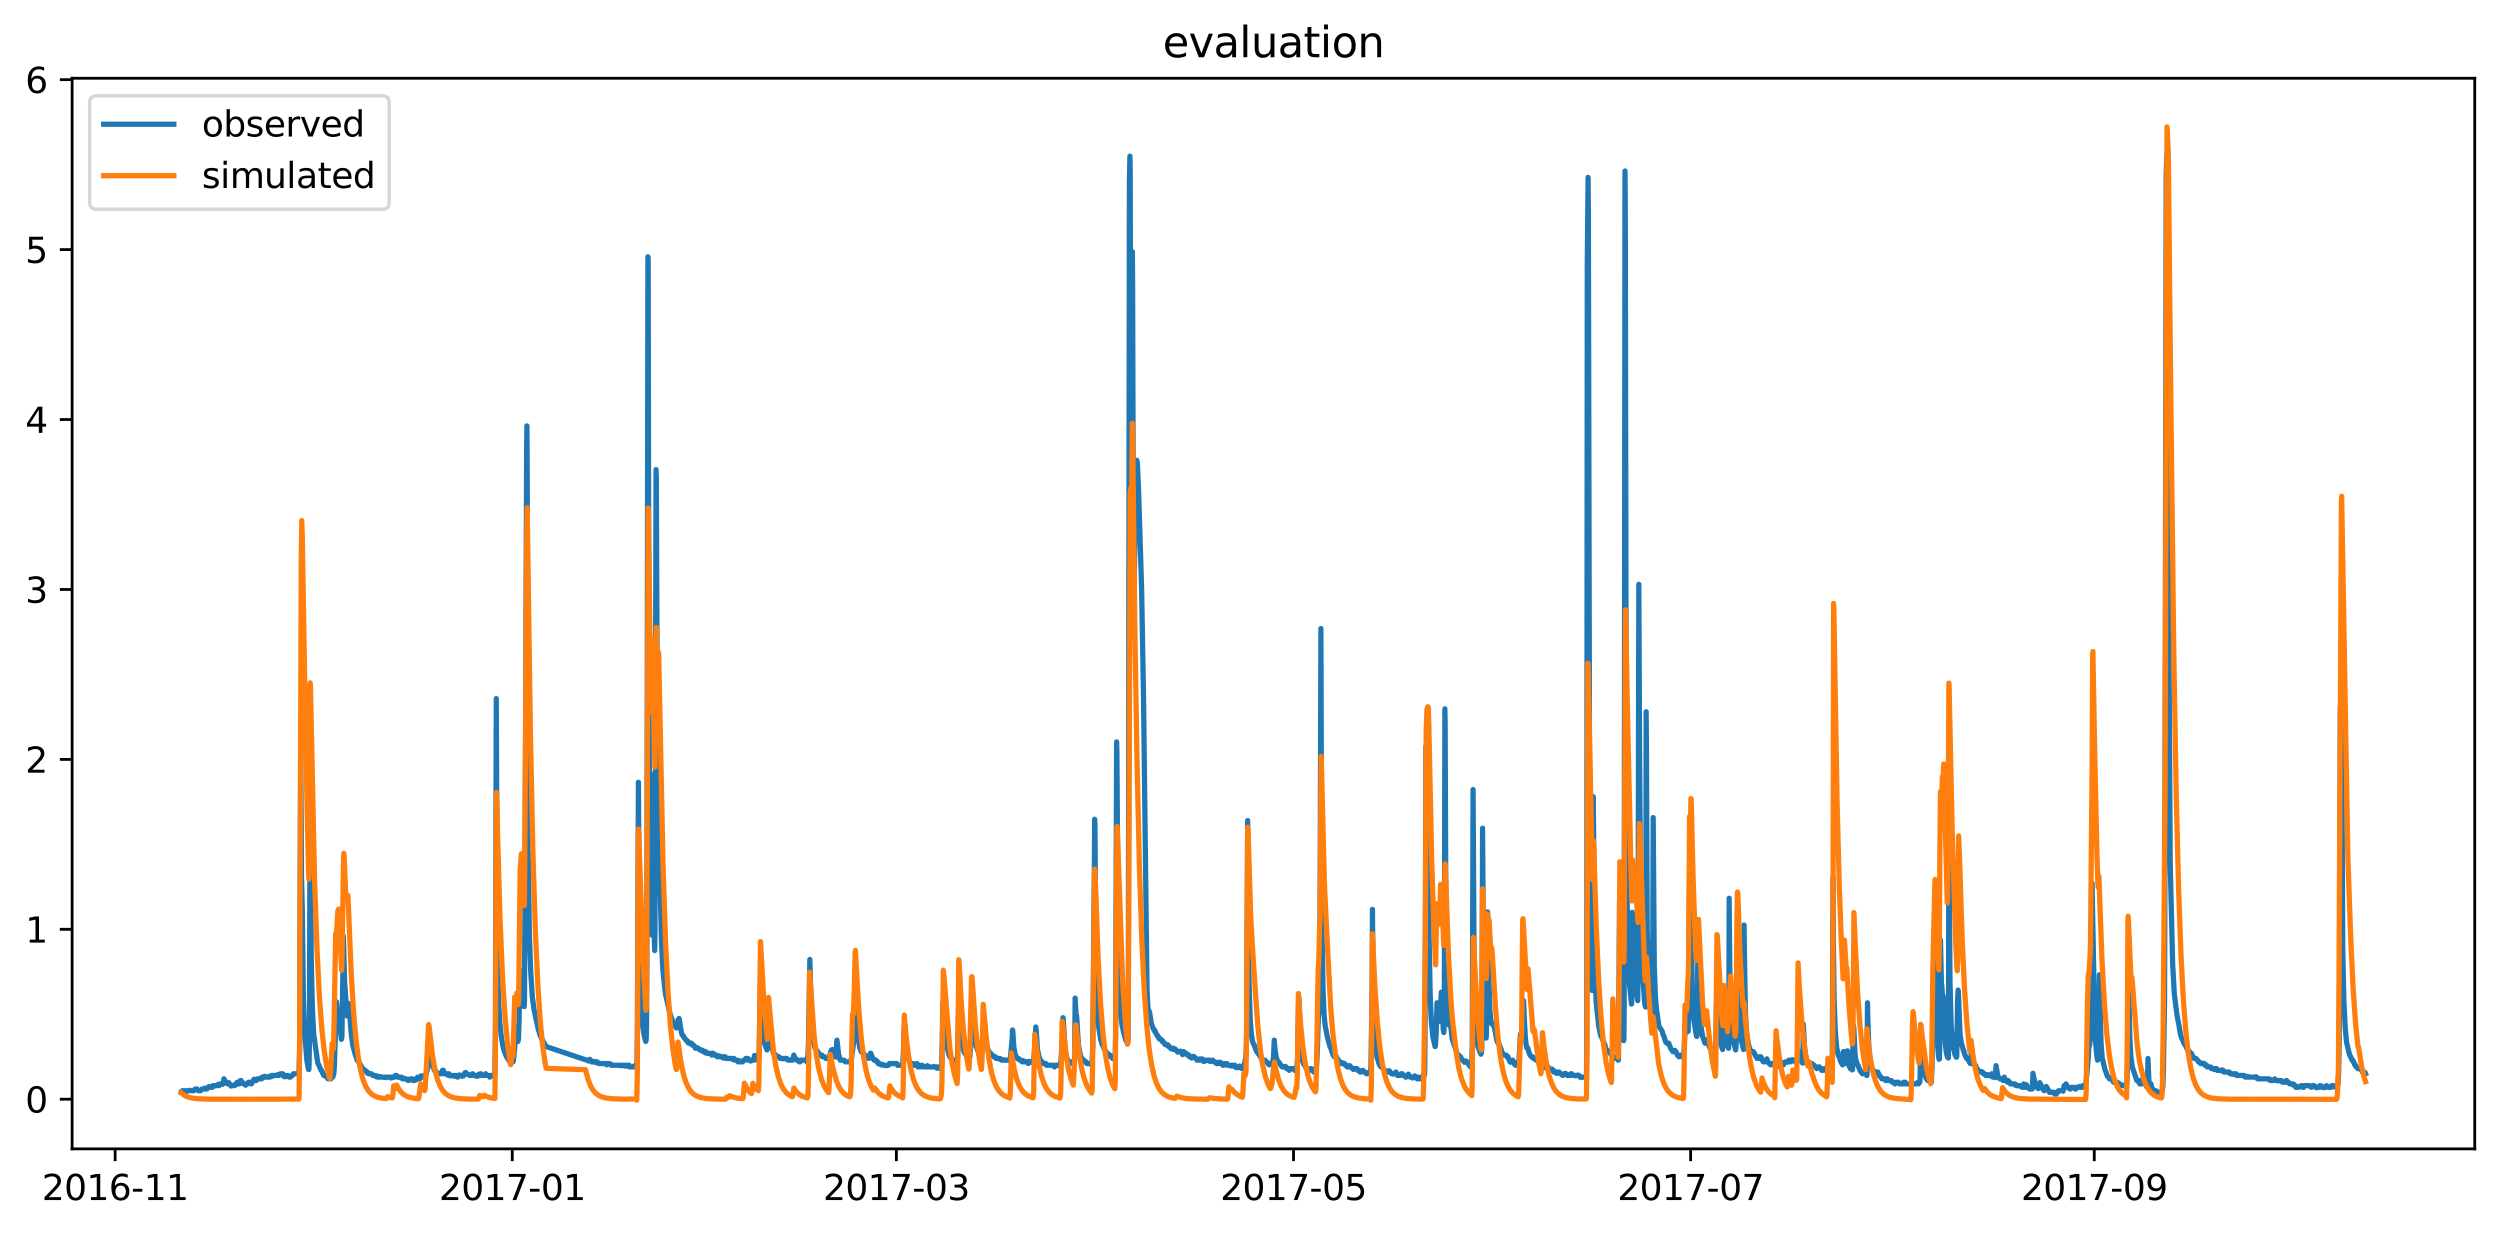 <?xml version="1.0" encoding="utf-8" standalone="no"?>
<!DOCTYPE svg PUBLIC "-//W3C//DTD SVG 1.1//EN"
  "http://www.w3.org/Graphics/SVG/1.1/DTD/svg11.dtd">
<svg xmlns:xlink="http://www.w3.org/1999/xlink" width="712.773pt" height="351.436pt" viewBox="0 0 712.773 351.436" xmlns="http://www.w3.org/2000/svg" version="1.1">
 <defs>
  <style type="text/css">*{stroke-linejoin: round; stroke-linecap: butt}</style>
 </defs>
 <g id="figure_1">
  <g id="patch_1">
   <path d="M 0 351.436 
L 712.773 351.436 
L 712.773 0 
L 0 0 
z
" style="fill: #ffffff"/>
  </g>
  <g id="axes_1">
   <g id="patch_2">
    <path d="M 20.562 327.558 
L 705.572 327.558 
L 705.572 22.318 
L 20.562 22.318 
z
" style="fill: #ffffff"/>
   </g>
   <g id="matplotlib.axis_1">
    <g id="xtick_1">
     <g id="line2d_1">
      <defs>
       <path id="m48fd58fee4" d="M 0 0 
L 0 3.5 
" style="stroke: #000000; stroke-width: 0.8"/>
      </defs>
      <g>
       <use xlink:href="#m48fd58fee4" x="32.829" y="327.558" style="stroke: #000000; stroke-width: 0.8"/>
      </g>
     </g>
     <g id="text_1">
      <!-- 2016-11 -->
      <g transform="translate(11.937 342.157) scale(0.1 -0.1)">
       <defs>
        <path id="DejaVuSans-32" d="M 1228 531 
L 3431 531 
L 3431 0 
L 469 0 
L 469 531 
Q 828 903 1448 1529 
Q 2069 2156 2228 2338 
Q 2531 2678 2651 2914 
Q 2772 3150 2772 3378 
Q 2772 3750 2511 3984 
Q 2250 4219 1831 4219 
Q 1534 4219 1204 4116 
Q 875 4013 500 3803 
L 500 4441 
Q 881 4594 1212 4672 
Q 1544 4750 1819 4750 
Q 2544 4750 2975 4387 
Q 3406 4025 3406 3419 
Q 3406 3131 3298 2873 
Q 3191 2616 2906 2266 
Q 2828 2175 2409 1742 
Q 1991 1309 1228 531 
z
" transform="scale(0.016)"/>
        <path id="DejaVuSans-30" d="M 2034 4250 
Q 1547 4250 1301 3770 
Q 1056 3291 1056 2328 
Q 1056 1369 1301 889 
Q 1547 409 2034 409 
Q 2525 409 2770 889 
Q 3016 1369 3016 2328 
Q 3016 3291 2770 3770 
Q 2525 4250 2034 4250 
z
M 2034 4750 
Q 2819 4750 3233 4129 
Q 3647 3509 3647 2328 
Q 3647 1150 3233 529 
Q 2819 -91 2034 -91 
Q 1250 -91 836 529 
Q 422 1150 422 2328 
Q 422 3509 836 4129 
Q 1250 4750 2034 4750 
z
" transform="scale(0.016)"/>
        <path id="DejaVuSans-31" d="M 794 531 
L 1825 531 
L 1825 4091 
L 703 3866 
L 703 4441 
L 1819 4666 
L 2450 4666 
L 2450 531 
L 3481 531 
L 3481 0 
L 794 0 
L 794 531 
z
" transform="scale(0.016)"/>
        <path id="DejaVuSans-36" d="M 2113 2584 
Q 1688 2584 1439 2293 
Q 1191 2003 1191 1497 
Q 1191 994 1439 701 
Q 1688 409 2113 409 
Q 2538 409 2786 701 
Q 3034 994 3034 1497 
Q 3034 2003 2786 2293 
Q 2538 2584 2113 2584 
z
M 3366 4563 
L 3366 3988 
Q 3128 4100 2886 4159 
Q 2644 4219 2406 4219 
Q 1781 4219 1451 3797 
Q 1122 3375 1075 2522 
Q 1259 2794 1537 2939 
Q 1816 3084 2150 3084 
Q 2853 3084 3261 2657 
Q 3669 2231 3669 1497 
Q 3669 778 3244 343 
Q 2819 -91 2113 -91 
Q 1303 -91 875 529 
Q 447 1150 447 2328 
Q 447 3434 972 4092 
Q 1497 4750 2381 4750 
Q 2619 4750 2861 4703 
Q 3103 4656 3366 4563 
z
" transform="scale(0.016)"/>
        <path id="DejaVuSans-2d" d="M 313 2009 
L 1997 2009 
L 1997 1497 
L 313 1497 
L 313 2009 
z
" transform="scale(0.016)"/>
       </defs>
       <use xlink:href="#DejaVuSans-32"/>
       <use xlink:href="#DejaVuSans-30" x="63.623"/>
       <use xlink:href="#DejaVuSans-31" x="127.246"/>
       <use xlink:href="#DejaVuSans-36" x="190.869"/>
       <use xlink:href="#DejaVuSans-2d" x="254.492"/>
       <use xlink:href="#DejaVuSans-31" x="290.576"/>
       <use xlink:href="#DejaVuSans-31" x="354.199"/>
      </g>
     </g>
    </g>
    <g id="xtick_2">
     <g id="line2d_2">
      <g>
       <use xlink:href="#m48fd58fee4" x="146.053" y="327.558" style="stroke: #000000; stroke-width: 0.8"/>
      </g>
     </g>
     <g id="text_2">
      <!-- 2017-01 -->
      <g transform="translate(125.162 342.157) scale(0.1 -0.1)">
       <defs>
        <path id="DejaVuSans-37" d="M 525 4666 
L 3525 4666 
L 3525 4397 
L 1831 0 
L 1172 0 
L 2766 4134 
L 525 4134 
L 525 4666 
z
" transform="scale(0.016)"/>
       </defs>
       <use xlink:href="#DejaVuSans-32"/>
       <use xlink:href="#DejaVuSans-30" x="63.623"/>
       <use xlink:href="#DejaVuSans-31" x="127.246"/>
       <use xlink:href="#DejaVuSans-37" x="190.869"/>
       <use xlink:href="#DejaVuSans-2d" x="254.492"/>
       <use xlink:href="#DejaVuSans-30" x="290.576"/>
       <use xlink:href="#DejaVuSans-31" x="354.199"/>
      </g>
     </g>
    </g>
    <g id="xtick_3">
     <g id="line2d_3">
      <g>
       <use xlink:href="#m48fd58fee4" x="255.566" y="327.558" style="stroke: #000000; stroke-width: 0.8"/>
      </g>
     </g>
     <g id="text_3">
      <!-- 2017-03 -->
      <g transform="translate(234.674 342.157) scale(0.1 -0.1)">
       <defs>
        <path id="DejaVuSans-33" d="M 2597 2516 
Q 3050 2419 3304 2112 
Q 3559 1806 3559 1356 
Q 3559 666 3084 287 
Q 2609 -91 1734 -91 
Q 1441 -91 1130 -33 
Q 819 25 488 141 
L 488 750 
Q 750 597 1062 519 
Q 1375 441 1716 441 
Q 2309 441 2620 675 
Q 2931 909 2931 1356 
Q 2931 1769 2642 2001 
Q 2353 2234 1838 2234 
L 1294 2234 
L 1294 2753 
L 1863 2753 
Q 2328 2753 2575 2939 
Q 2822 3125 2822 3475 
Q 2822 3834 2567 4026 
Q 2313 4219 1838 4219 
Q 1578 4219 1281 4162 
Q 984 4106 628 3988 
L 628 4550 
Q 988 4650 1302 4700 
Q 1616 4750 1894 4750 
Q 2613 4750 3031 4423 
Q 3450 4097 3450 3541 
Q 3450 3153 3228 2886 
Q 3006 2619 2597 2516 
z
" transform="scale(0.016)"/>
       </defs>
       <use xlink:href="#DejaVuSans-32"/>
       <use xlink:href="#DejaVuSans-30" x="63.623"/>
       <use xlink:href="#DejaVuSans-31" x="127.246"/>
       <use xlink:href="#DejaVuSans-37" x="190.869"/>
       <use xlink:href="#DejaVuSans-2d" x="254.492"/>
       <use xlink:href="#DejaVuSans-30" x="290.576"/>
       <use xlink:href="#DejaVuSans-33" x="354.199"/>
      </g>
     </g>
    </g>
    <g id="xtick_4">
     <g id="line2d_4">
      <g>
       <use xlink:href="#m48fd58fee4" x="368.791" y="327.558" style="stroke: #000000; stroke-width: 0.8"/>
      </g>
     </g>
     <g id="text_4">
      <!-- 2017-05 -->
      <g transform="translate(347.899 342.157) scale(0.1 -0.1)">
       <defs>
        <path id="DejaVuSans-35" d="M 691 4666 
L 3169 4666 
L 3169 4134 
L 1269 4134 
L 1269 2991 
Q 1406 3038 1543 3061 
Q 1681 3084 1819 3084 
Q 2600 3084 3056 2656 
Q 3513 2228 3513 1497 
Q 3513 744 3044 326 
Q 2575 -91 1722 -91 
Q 1428 -91 1123 -41 
Q 819 9 494 109 
L 494 744 
Q 775 591 1075 516 
Q 1375 441 1709 441 
Q 2250 441 2565 725 
Q 2881 1009 2881 1497 
Q 2881 1984 2565 2268 
Q 2250 2553 1709 2553 
Q 1456 2553 1204 2497 
Q 953 2441 691 2322 
L 691 4666 
z
" transform="scale(0.016)"/>
       </defs>
       <use xlink:href="#DejaVuSans-32"/>
       <use xlink:href="#DejaVuSans-30" x="63.623"/>
       <use xlink:href="#DejaVuSans-31" x="127.246"/>
       <use xlink:href="#DejaVuSans-37" x="190.869"/>
       <use xlink:href="#DejaVuSans-2d" x="254.492"/>
       <use xlink:href="#DejaVuSans-30" x="290.576"/>
       <use xlink:href="#DejaVuSans-35" x="354.199"/>
      </g>
     </g>
    </g>
    <g id="xtick_5">
     <g id="line2d_5">
      <g>
       <use xlink:href="#m48fd58fee4" x="482.015" y="327.558" style="stroke: #000000; stroke-width: 0.8"/>
      </g>
     </g>
     <g id="text_5">
      <!-- 2017-07 -->
      <g transform="translate(461.124 342.157) scale(0.1 -0.1)">
       <use xlink:href="#DejaVuSans-32"/>
       <use xlink:href="#DejaVuSans-30" x="63.623"/>
       <use xlink:href="#DejaVuSans-31" x="127.246"/>
       <use xlink:href="#DejaVuSans-37" x="190.869"/>
       <use xlink:href="#DejaVuSans-2d" x="254.492"/>
       <use xlink:href="#DejaVuSans-30" x="290.576"/>
       <use xlink:href="#DejaVuSans-37" x="354.199"/>
      </g>
     </g>
    </g>
    <g id="xtick_6">
     <g id="line2d_6">
      <g>
       <use xlink:href="#m48fd58fee4" x="597.096" y="327.558" style="stroke: #000000; stroke-width: 0.8"/>
      </g>
     </g>
     <g id="text_6">
      <!-- 2017-09 -->
      <g transform="translate(576.205 342.157) scale(0.1 -0.1)">
       <defs>
        <path id="DejaVuSans-39" d="M 703 97 
L 703 672 
Q 941 559 1184 500 
Q 1428 441 1663 441 
Q 2288 441 2617 861 
Q 2947 1281 2994 2138 
Q 2813 1869 2534 1725 
Q 2256 1581 1919 1581 
Q 1219 1581 811 2004 
Q 403 2428 403 3163 
Q 403 3881 828 4315 
Q 1253 4750 1959 4750 
Q 2769 4750 3195 4129 
Q 3622 3509 3622 2328 
Q 3622 1225 3098 567 
Q 2575 -91 1691 -91 
Q 1453 -91 1209 -44 
Q 966 3 703 97 
z
M 1959 2075 
Q 2384 2075 2632 2365 
Q 2881 2656 2881 3163 
Q 2881 3666 2632 3958 
Q 2384 4250 1959 4250 
Q 1534 4250 1286 3958 
Q 1038 3666 1038 3163 
Q 1038 2656 1286 2365 
Q 1534 2075 1959 2075 
z
" transform="scale(0.016)"/>
       </defs>
       <use xlink:href="#DejaVuSans-32"/>
       <use xlink:href="#DejaVuSans-30" x="63.623"/>
       <use xlink:href="#DejaVuSans-31" x="127.246"/>
       <use xlink:href="#DejaVuSans-37" x="190.869"/>
       <use xlink:href="#DejaVuSans-2d" x="254.492"/>
       <use xlink:href="#DejaVuSans-30" x="290.576"/>
       <use xlink:href="#DejaVuSans-39" x="354.199"/>
      </g>
     </g>
    </g>
   </g>
   <g id="matplotlib.axis_2">
    <g id="ytick_1">
     <g id="line2d_7">
      <defs>
       <path id="mcc15fd3f44" d="M 0 0 
L -3.5 0 
" style="stroke: #000000; stroke-width: 0.8"/>
      </defs>
      <g>
       <use xlink:href="#mcc15fd3f44" x="20.562" y="313.4" style="stroke: #000000; stroke-width: 0.8"/>
      </g>
     </g>
     <g id="text_7">
      <!-- 0 -->
      <g transform="translate(7.2 317.199) scale(0.1 -0.1)">
       <use xlink:href="#DejaVuSans-30"/>
      </g>
     </g>
    </g>
    <g id="ytick_2">
     <g id="line2d_8">
      <g>
       <use xlink:href="#mcc15fd3f44" x="20.562" y="264.952" style="stroke: #000000; stroke-width: 0.8"/>
      </g>
     </g>
     <g id="text_8">
      <!-- 1 -->
      <g transform="translate(7.2 268.751) scale(0.1 -0.1)">
       <use xlink:href="#DejaVuSans-31"/>
      </g>
     </g>
    </g>
    <g id="ytick_3">
     <g id="line2d_9">
      <g>
       <use xlink:href="#mcc15fd3f44" x="20.562" y="216.504" style="stroke: #000000; stroke-width: 0.8"/>
      </g>
     </g>
     <g id="text_9">
      <!-- 2 -->
      <g transform="translate(7.2 220.303) scale(0.1 -0.1)">
       <use xlink:href="#DejaVuSans-32"/>
      </g>
     </g>
    </g>
    <g id="ytick_4">
     <g id="line2d_10">
      <g>
       <use xlink:href="#mcc15fd3f44" x="20.562" y="168.056" style="stroke: #000000; stroke-width: 0.8"/>
      </g>
     </g>
     <g id="text_10">
      <!-- 3 -->
      <g transform="translate(7.2 171.855) scale(0.1 -0.1)">
       <use xlink:href="#DejaVuSans-33"/>
      </g>
     </g>
    </g>
    <g id="ytick_5">
     <g id="line2d_11">
      <g>
       <use xlink:href="#mcc15fd3f44" x="20.562" y="119.608" style="stroke: #000000; stroke-width: 0.8"/>
      </g>
     </g>
     <g id="text_11">
      <!-- 4 -->
      <g transform="translate(7.2 123.407) scale(0.1 -0.1)">
       <defs>
        <path id="DejaVuSans-34" d="M 2419 4116 
L 825 1625 
L 2419 1625 
L 2419 4116 
z
M 2253 4666 
L 3047 4666 
L 3047 1625 
L 3713 1625 
L 3713 1100 
L 3047 1100 
L 3047 0 
L 2419 0 
L 2419 1100 
L 313 1100 
L 313 1709 
L 2253 4666 
z
" transform="scale(0.016)"/>
       </defs>
       <use xlink:href="#DejaVuSans-34"/>
      </g>
     </g>
    </g>
    <g id="ytick_6">
     <g id="line2d_12">
      <g>
       <use xlink:href="#mcc15fd3f44" x="20.562" y="71.16" style="stroke: #000000; stroke-width: 0.8"/>
      </g>
     </g>
     <g id="text_12">
      <!-- 5 -->
      <g transform="translate(7.2 74.959) scale(0.1 -0.1)">
       <use xlink:href="#DejaVuSans-35"/>
      </g>
     </g>
    </g>
    <g id="ytick_7">
     <g id="line2d_13">
      <g>
       <use xlink:href="#mcc15fd3f44" x="20.562" y="22.712" style="stroke: #000000; stroke-width: 0.8"/>
      </g>
     </g>
     <g id="text_13">
      <!-- 6 -->
      <g transform="translate(7.2 26.511) scale(0.1 -0.1)">
       <use xlink:href="#DejaVuSans-36"/>
      </g>
     </g>
    </g>
   </g>
   <g id="line2d_14">
    <path d="M 51.699 311.462 
L 51.854 311.462 
L 52.009 310.977 
L 52.086 311.219 
L 52.163 311.098 
L 52.318 310.977 
L 52.937 310.977 
L 53.014 311.219 
L 53.091 311.098 
L 53.169 311.219 
L 53.323 310.977 
L 53.942 310.977 
L 54.097 310.856 
L 54.174 310.856 
L 54.329 310.977 
L 55.257 310.977 
L 55.644 310.493 
L 56.185 310.493 
L 56.572 310.977 
L 57.19 310.977 
L 57.577 310.493 
L 58.273 310.493 
L 58.351 310.25 
L 58.428 310.372 
L 58.505 310.493 
L 58.583 310.25 
L 58.66 310.372 
L 58.815 310.493 
L 58.969 310.493 
L 59.356 310.008 
L 59.433 310.008 
L 59.588 309.766 
L 59.82 310.008 
L 60.439 310.008 
L 60.671 309.524 
L 60.748 309.524 
L 60.903 309.766 
L 61.057 309.524 
L 61.908 309.524 
L 61.985 309.403 
L 62.14 309.524 
L 62.217 309.16 
L 62.295 309.281 
L 62.449 309.524 
L 62.682 309.039 
L 62.914 309.039 
L 62.991 309.16 
L 63.146 309.039 
L 63.223 309.039 
L 63.378 309.16 
L 63.532 309.039 
L 63.61 309.039 
L 63.687 308.918 
L 63.842 307.586 
L 63.919 307.828 
L 64.074 308.07 
L 64.151 308.07 
L 64.306 308.555 
L 64.538 308.555 
L 64.924 309.039 
L 65.079 309.039 
L 65.234 308.676 
L 65.852 309.645 
L 66.007 309.524 
L 66.548 309.524 
L 66.78 309.281 
L 66.858 309.524 
L 66.935 309.403 
L 67.09 309.403 
L 67.245 309.039 
L 67.322 309.16 
L 67.631 308.555 
L 67.709 308.555 
L 67.863 308.676 
L 67.941 308.555 
L 68.095 309.039 
L 68.25 309.039 
L 68.559 308.07 
L 68.714 308.07 
L 68.869 308.555 
L 69.101 308.555 
L 69.487 309.039 
L 69.642 309.039 
L 69.874 309.281 
L 69.951 309.281 
L 70.029 309.403 
L 70.261 309.039 
L 70.57 309.039 
L 70.647 308.676 
L 70.725 308.797 
L 70.802 308.797 
L 70.879 308.918 
L 71.034 308.555 
L 71.111 308.676 
L 71.189 308.555 
L 71.344 308.676 
L 71.421 308.676 
L 71.653 309.039 
L 72.426 307.707 
L 72.504 308.07 
L 72.581 307.707 
L 72.658 307.828 
L 72.813 308.07 
L 72.968 307.949 
L 73.045 308.07 
L 73.277 307.707 
L 73.432 307.586 
L 74.282 307.586 
L 74.514 307.222 
L 74.592 307.586 
L 74.746 307.101 
L 74.901 307.344 
L 75.056 307.101 
L 75.288 307.101 
L 75.442 306.859 
L 75.597 307.101 
L 76.061 307.101 
L 76.139 306.98 
L 76.293 307.101 
L 76.757 307.101 
L 76.835 306.98 
L 76.912 307.101 
L 77.067 306.738 
L 77.144 306.98 
L 77.221 306.859 
L 77.299 306.98 
L 77.531 306.617 
L 77.685 306.617 
L 77.84 306.738 
L 77.995 306.617 
L 78.072 306.738 
L 78.227 306.617 
L 79.077 306.617 
L 79.232 306.375 
L 79.309 306.617 
L 79.387 306.375 
L 79.464 306.617 
L 79.696 306.253 
L 79.773 306.375 
L 79.851 306.253 
L 79.928 306.375 
L 80.006 306.132 
L 80.083 306.253 
L 80.16 306.253 
L 80.392 306.496 
L 80.47 306.496 
L 80.624 306.132 
L 80.779 306.738 
L 80.934 306.617 
L 81.011 306.98 
L 81.243 306.617 
L 81.475 306.98 
L 81.707 306.738 
L 81.784 306.738 
L 81.862 306.617 
L 81.939 306.859 
L 82.016 306.738 
L 82.094 306.617 
L 82.48 307.101 
L 82.79 307.101 
L 83.099 306.738 
L 83.176 306.738 
L 83.331 306.617 
L 83.408 306.617 
L 83.563 306.253 
L 83.718 306.132 
L 84.801 306.132 
L 84.878 306.011 
L 84.955 306.132 
L 85.033 306.011 
L 85.187 306.132 
L 85.265 305.527 
L 85.419 299.592 
L 85.729 211.901 
L 85.961 249.933 
L 86.193 259.501 
L 86.502 284.815 
L 86.811 294.02 
L 87.507 302.499 
L 87.971 304.921 
L 88.049 304.921 
L 88.126 303.468 
L 88.203 298.26 
L 88.436 219.047 
L 88.513 227.041 
L 88.745 273.551 
L 89.054 287.238 
L 89.441 294.868 
L 90.601 303.104 
L 90.988 303.831 
L 91.529 305.163 
L 91.684 305.163 
L 92.07 306.132 
L 92.148 306.132 
L 92.302 306.617 
L 92.534 306.617 
L 92.612 306.738 
L 92.689 306.617 
L 93.076 307.101 
L 93.153 307.101 
L 93.54 307.586 
L 94.313 307.586 
L 94.545 307.101 
L 94.7 307.101 
L 94.777 306.859 
L 94.855 307.101 
L 94.932 306.98 
L 95.164 306.132 
L 95.319 304.194 
L 95.937 285.663 
L 96.247 288.933 
L 96.324 288.933 
L 96.401 289.297 
L 96.556 288.449 
L 96.788 290.508 
L 97.252 295.595 
L 97.33 296.322 
L 97.407 296.079 
L 97.484 295.353 
L 97.794 275.247 
L 97.871 266.889 
L 97.948 268.827 
L 98.258 279.97 
L 98.954 289.66 
L 99.031 289.66 
L 99.418 286.148 
L 99.495 286.269 
L 99.65 288.328 
L 100.114 294.505 
L 100.578 298.017 
L 101.196 300.319 
L 101.506 301.288 
L 101.583 301.409 
L 101.815 302.256 
L 101.893 302.256 
L 102.279 302.862 
L 102.357 302.741 
L 102.666 303.71 
L 102.743 303.71 
L 102.821 303.831 
L 102.898 303.71 
L 103.053 304.194 
L 103.285 304.679 
L 103.517 304.679 
L 103.749 305.163 
L 103.981 305.163 
L 104.058 305.284 
L 104.135 305.163 
L 104.599 305.769 
L 104.677 305.769 
L 104.754 305.648 
L 104.831 306.011 
L 104.909 305.89 
L 105.141 306.132 
L 105.682 306.132 
L 105.76 306.253 
L 105.914 306.132 
L 106.301 306.617 
L 106.92 306.617 
L 107.229 306.98 
L 107.306 306.859 
L 107.384 306.98 
L 107.461 306.738 
L 107.538 306.859 
L 107.693 307.101 
L 107.848 306.859 
L 108.002 307.101 
L 108.157 307.101 
L 108.234 306.98 
L 108.389 307.101 
L 108.544 307.101 
L 108.621 306.98 
L 108.776 307.101 
L 109.549 307.101 
L 109.626 307.222 
L 109.781 307.101 
L 110.013 307.101 
L 110.091 307.222 
L 110.245 307.101 
L 111.096 307.101 
L 111.173 307.222 
L 111.251 307.101 
L 111.483 307.344 
L 111.715 307.101 
L 111.869 307.222 
L 111.947 307.222 
L 112.101 307.101 
L 112.488 307.101 
L 112.565 306.98 
L 112.72 306.617 
L 112.797 306.617 
L 112.875 306.859 
L 112.952 306.738 
L 113.029 306.617 
L 113.184 306.98 
L 113.261 306.859 
L 113.416 307.101 
L 113.88 307.101 
L 114.035 307.222 
L 114.112 307.222 
L 114.267 307.101 
L 114.344 307.101 
L 114.422 307.222 
L 114.499 307.101 
L 114.731 307.586 
L 114.808 307.344 
L 114.886 307.465 
L 115.04 307.586 
L 115.118 307.465 
L 115.272 307.586 
L 115.35 307.465 
L 115.504 307.586 
L 115.736 307.586 
L 115.968 307.828 
L 116.046 307.707 
L 116.2 307.949 
L 116.278 307.828 
L 116.432 308.07 
L 116.742 307.707 
L 116.819 307.707 
L 116.896 307.828 
L 117.128 307.586 
L 117.515 307.586 
L 117.747 308.07 
L 117.902 307.707 
L 117.979 307.949 
L 118.056 307.707 
L 118.134 308.07 
L 118.211 307.949 
L 118.366 307.707 
L 118.443 307.707 
L 118.521 307.949 
L 118.598 307.586 
L 118.675 307.828 
L 118.753 307.707 
L 118.907 307.465 
L 119.062 307.101 
L 119.294 307.586 
L 119.681 307.586 
L 119.758 307.465 
L 119.913 307.101 
L 120.067 306.738 
L 120.299 307.101 
L 120.609 307.101 
L 120.686 306.738 
L 120.918 307.101 
L 121.073 307.101 
L 121.459 306.375 
L 122.001 304.316 
L 122.31 300.803 
L 122.387 300.803 
L 122.542 299.35 
L 122.697 299.955 
L 122.852 299.35 
L 123.625 304.558 
L 123.78 304.921 
L 123.934 305.284 
L 124.089 305.163 
L 124.321 305.648 
L 124.476 305.648 
L 124.862 306.132 
L 125.017 306.132 
L 125.094 306.011 
L 125.249 306.132 
L 125.945 306.132 
L 126.177 305.163 
L 126.409 305.163 
L 126.641 306.132 
L 127.415 306.132 
L 127.569 306.496 
L 127.879 306.132 
L 127.956 306.132 
L 128.188 306.617 
L 128.265 306.617 
L 128.343 306.738 
L 128.42 306.617 
L 128.497 306.738 
L 128.575 306.617 
L 128.652 306.738 
L 128.807 306.617 
L 129.348 306.617 
L 129.58 306.859 
L 129.812 306.617 
L 129.967 306.617 
L 130.199 306.859 
L 130.276 306.859 
L 130.508 307.101 
L 130.74 306.617 
L 130.817 306.617 
L 130.895 306.496 
L 130.972 306.617 
L 131.049 306.496 
L 131.204 306.617 
L 131.514 306.617 
L 131.591 306.738 
L 131.668 306.617 
L 131.746 306.859 
L 131.9 306.617 
L 132.055 306.617 
L 132.132 306.738 
L 132.519 305.89 
L 132.674 305.89 
L 132.751 305.769 
L 132.983 306.132 
L 133.215 306.132 
L 133.447 306.375 
L 133.679 306.375 
L 133.911 306.617 
L 134.452 306.617 
L 134.762 306.132 
L 135.148 306.617 
L 135.69 306.617 
L 135.845 306.859 
L 135.999 306.617 
L 136.154 306.859 
L 136.309 306.617 
L 136.386 306.617 
L 136.541 306.253 
L 136.618 306.375 
L 136.695 306.496 
L 136.773 306.375 
L 136.927 306.617 
L 137.005 306.496 
L 137.082 306.132 
L 137.237 306.496 
L 137.314 306.375 
L 137.469 306.617 
L 137.546 306.496 
L 137.701 306.617 
L 138.087 306.617 
L 138.319 306.375 
L 138.397 306.496 
L 138.474 306.132 
L 138.551 306.496 
L 138.629 306.375 
L 138.783 306.617 
L 139.402 306.617 
L 139.634 307.101 
L 139.789 306.617 
L 139.944 306.738 
L 140.098 306.617 
L 140.408 306.617 
L 140.562 306.738 
L 140.64 306.617 
L 140.717 306.859 
L 141.104 306.011 
L 141.258 291.719 
L 141.49 199.183 
L 141.8 270.281 
L 142.109 284.573 
L 142.496 291.477 
L 142.882 295.232 
L 143.346 298.017 
L 143.656 299.35 
L 144.352 301.166 
L 145.435 302.862 
L 145.589 302.741 
L 146.285 302.741 
L 146.363 302.499 
L 146.981 296.201 
L 147.136 292.567 
L 147.291 294.141 
L 147.6 296.564 
L 147.677 296.927 
L 147.832 296.201 
L 147.987 291.235 
L 148.141 282.635 
L 148.219 282.514 
L 148.296 283.483 
L 148.373 283.241 
L 148.838 276.7 
L 148.992 278.033 
L 149.456 286.995 
L 149.534 285.3 
L 149.688 251.386 
L 150.152 126.875 
L 150.23 121.425 
L 150.307 134.627 
L 150.616 243.029 
L 150.926 266.042 
L 151.312 277.064 
L 151.776 284.21 
L 152.24 287.722 
L 152.704 290.023 
L 153.555 293.778 
L 153.633 293.778 
L 153.865 294.868 
L 153.942 294.989 
L 154.174 295.595 
L 154.406 296.079 
L 154.793 296.927 
L 154.87 296.927 
L 155.721 298.381 
L 167.244 302.256 
L 167.554 302.256 
L 167.708 302.499 
L 167.94 302.256 
L 168.018 302.256 
L 168.172 302.014 
L 168.636 302.741 
L 168.791 302.499 
L 168.946 302.741 
L 169.487 302.741 
L 169.642 302.862 
L 169.796 302.62 
L 169.951 302.983 
L 170.183 302.741 
L 170.415 303.104 
L 170.57 302.983 
L 170.802 303.225 
L 172.426 303.225 
L 172.581 303.347 
L 172.735 303.347 
L 172.813 303.225 
L 172.967 303.589 
L 173.122 303.347 
L 173.199 303.347 
L 173.277 303.225 
L 173.354 303.347 
L 173.431 303.225 
L 173.509 303.347 
L 173.663 303.225 
L 173.818 303.468 
L 173.895 303.347 
L 174.05 303.468 
L 174.127 303.347 
L 174.282 303.71 
L 174.36 303.71 
L 174.437 303.589 
L 174.592 303.71 
L 176.757 303.71 
L 176.834 303.831 
L 176.989 303.71 
L 177.144 303.71 
L 177.221 303.831 
L 177.376 303.71 
L 177.453 303.831 
L 177.53 303.71 
L 177.685 303.831 
L 177.84 303.71 
L 177.994 303.71 
L 178.226 303.952 
L 178.381 303.831 
L 178.458 303.831 
L 178.536 303.71 
L 178.613 303.952 
L 178.691 303.831 
L 178.768 303.71 
L 178.845 303.952 
L 178.923 303.831 
L 179.077 303.71 
L 179.232 303.71 
L 179.309 303.831 
L 179.387 303.71 
L 179.541 304.194 
L 180.624 304.194 
L 180.701 303.952 
L 180.856 304.194 
L 180.933 304.194 
L 181.011 303.831 
L 181.088 303.952 
L 181.165 304.194 
L 181.243 303.71 
L 181.32 303.831 
L 181.397 303.831 
L 181.552 303.71 
L 181.629 302.256 
L 181.707 294.747 
L 182.016 223.044 
L 182.325 274.399 
L 182.635 285.057 
L 183.022 290.75 
L 183.331 293.294 
L 183.718 295.474 
L 183.95 296.443 
L 184.104 296.927 
L 184.182 296.806 
L 184.259 295.837 
L 184.336 292.082 
L 184.414 276.821 
L 184.723 73.219 
L 184.8 73.461 
L 184.955 162.848 
L 185.187 239.88 
L 185.496 263.619 
L 185.651 266.526 
L 185.806 246.178 
L 186.038 220.864 
L 186.347 260.591 
L 186.656 271.008 
L 186.734 265.921 
L 186.888 200.031 
L 187.043 133.9 
L 187.121 136.322 
L 187.507 230.432 
L 187.739 201.121 
L 187.817 204.271 
L 188.203 252.84 
L 188.59 268.464 
L 188.977 276.458 
L 189.441 281.061 
L 189.827 283.967 
L 189.905 284.089 
L 191.142 289.539 
L 191.297 289.781 
L 191.529 290.629 
L 191.606 290.629 
L 191.916 291.598 
L 191.993 291.598 
L 192.225 292.082 
L 192.302 292.082 
L 192.38 292.204 
L 192.534 292.567 
L 192.612 292.567 
L 192.766 293.051 
L 192.921 293.051 
L 193.385 290.629 
L 193.462 290.992 
L 193.617 290.387 
L 193.849 291.84 
L 194.236 294.141 
L 194.468 294.989 
L 194.545 294.989 
L 194.622 295.11 
L 194.777 295.474 
L 194.932 295.474 
L 195.086 295.958 
L 195.164 295.958 
L 195.55 296.443 
L 195.628 296.443 
L 195.783 296.806 
L 195.937 296.927 
L 196.169 296.927 
L 196.324 297.412 
L 197.097 297.412 
L 197.252 297.896 
L 197.639 297.896 
L 198.025 298.381 
L 198.103 298.381 
L 198.18 298.502 
L 198.257 298.865 
L 198.335 298.502 
L 198.412 298.623 
L 198.489 298.865 
L 198.567 298.744 
L 198.721 298.865 
L 199.108 298.865 
L 199.495 299.35 
L 200.114 299.35 
L 200.268 299.713 
L 200.346 299.471 
L 200.578 299.834 
L 200.964 299.834 
L 201.119 300.197 
L 201.196 299.834 
L 201.274 299.955 
L 201.351 299.955 
L 201.66 300.319 
L 202.588 300.319 
L 202.666 300.44 
L 202.743 300.319 
L 202.898 300.803 
L 203.13 300.319 
L 203.207 300.44 
L 203.284 300.44 
L 203.362 300.319 
L 203.516 300.803 
L 204.212 300.803 
L 204.445 301.288 
L 204.522 301.166 
L 204.599 301.166 
L 204.754 301.288 
L 204.831 301.166 
L 204.909 301.288 
L 205.063 301.045 
L 205.218 301.288 
L 206.069 301.288 
L 206.146 301.651 
L 206.223 301.53 
L 206.378 301.288 
L 206.533 301.651 
L 206.61 301.53 
L 206.687 301.53 
L 206.765 301.288 
L 206.842 301.409 
L 206.997 301.651 
L 207.074 301.651 
L 207.151 301.772 
L 207.229 301.651 
L 207.383 301.772 
L 208.543 301.772 
L 208.621 301.893 
L 208.776 301.772 
L 208.93 302.014 
L 209.008 302.014 
L 209.085 302.135 
L 209.24 301.772 
L 209.317 301.893 
L 209.472 302.256 
L 210.168 302.256 
L 210.4 302.741 
L 210.632 302.378 
L 210.709 302.741 
L 210.786 302.499 
L 210.941 302.741 
L 211.714 302.741 
L 211.869 302.378 
L 212.024 302.256 
L 212.488 302.256 
L 212.642 301.772 
L 213.261 301.772 
L 213.416 302.256 
L 213.803 302.256 
L 213.957 302.499 
L 214.035 302.378 
L 214.112 302.499 
L 214.344 302.256 
L 214.885 302.256 
L 215.117 300.924 
L 215.349 301.772 
L 215.427 301.772 
L 215.813 302.256 
L 216.045 302.256 
L 216.2 302.378 
L 216.277 302.135 
L 216.432 300.076 
L 216.587 292.325 
L 216.896 275.489 
L 217.592 295.11 
L 217.979 297.412 
L 218.288 298.381 
L 218.675 299.35 
L 218.752 299.229 
L 218.984 296.322 
L 219.294 291.477 
L 219.99 298.138 
L 220.531 300.319 
L 220.686 300.319 
L 220.918 300.924 
L 220.995 300.803 
L 221.072 300.924 
L 221.227 300.803 
L 221.614 301.288 
L 222.078 301.288 
L 222.465 301.772 
L 223.315 301.772 
L 223.393 301.893 
L 223.547 301.772 
L 224.166 301.772 
L 224.243 301.893 
L 224.321 301.772 
L 224.475 302.135 
L 224.63 302.135 
L 224.707 302.256 
L 224.862 302.135 
L 224.939 302.135 
L 225.094 302.256 
L 226.022 302.256 
L 226.332 300.803 
L 226.486 301.288 
L 227.182 302.256 
L 227.492 302.256 
L 227.878 302.741 
L 228.11 302.741 
L 228.265 302.256 
L 229.657 302.256 
L 230.044 302.741 
L 230.353 300.803 
L 230.508 297.169 
L 230.895 273.551 
L 231.436 292.688 
L 231.745 296.201 
L 232.364 298.865 
L 232.441 298.865 
L 232.519 298.986 
L 232.673 299.35 
L 232.751 299.35 
L 233.137 299.834 
L 233.292 300.319 
L 233.447 300.319 
L 233.601 300.803 
L 234.297 300.803 
L 234.452 301.288 
L 235.071 301.288 
L 235.458 301.772 
L 236.308 301.772 
L 236.386 301.651 
L 236.85 299.834 
L 236.927 299.713 
L 237.082 299.35 
L 237.236 299.35 
L 237.314 299.229 
L 237.391 299.35 
L 237.7 300.803 
L 238.087 301.288 
L 238.164 301.288 
L 238.319 301.409 
L 238.396 301.288 
L 238.551 296.927 
L 238.629 296.564 
L 239.093 300.561 
L 239.557 302.256 
L 240.639 302.256 
L 241.026 302.741 
L 242.495 302.741 
L 242.805 301.53 
L 243.346 297.533 
L 243.733 288.085 
L 243.81 288.328 
L 243.965 289.418 
L 244.429 294.141 
L 245.125 298.744 
L 245.28 298.986 
L 245.512 299.834 
L 245.744 299.834 
L 246.13 300.44 
L 246.208 300.319 
L 246.44 300.803 
L 246.594 300.803 
L 246.672 300.924 
L 246.826 301.288 
L 247.291 301.288 
L 247.368 301.651 
L 247.523 301.288 
L 247.6 301.772 
L 247.677 301.409 
L 247.755 301.53 
L 247.832 301.651 
L 247.987 301.288 
L 248.141 300.319 
L 248.296 300.319 
L 248.451 300.803 
L 248.837 301.772 
L 248.915 301.772 
L 249.069 302.135 
L 249.224 302.256 
L 249.456 302.256 
L 249.533 302.378 
L 249.611 302.256 
L 249.688 302.378 
L 249.765 302.256 
L 249.843 302.378 
L 249.997 302.741 
L 250.229 302.741 
L 250.384 303.225 
L 250.616 303.225 
L 250.693 303.347 
L 250.771 303.225 
L 250.925 303.347 
L 251.003 303.347 
L 251.157 303.589 
L 251.235 303.589 
L 251.389 303.468 
L 251.467 303.589 
L 251.622 303.468 
L 251.854 303.71 
L 252.395 303.71 
L 252.472 303.831 
L 252.627 303.71 
L 252.704 303.831 
L 252.859 303.71 
L 253.323 303.71 
L 253.4 303.589 
L 253.555 303.225 
L 255.643 303.225 
L 255.875 303.71 
L 256.958 303.71 
L 257.035 303.589 
L 257.19 303.71 
L 257.345 303.71 
L 257.577 299.834 
L 257.731 294.141 
L 257.809 294.747 
L 257.886 292.204 
L 257.963 292.325 
L 258.35 297.775 
L 258.659 300.682 
L 259.046 302.014 
L 259.51 303.104 
L 259.665 303.225 
L 259.819 303.225 
L 259.897 303.347 
L 260.051 303.225 
L 260.361 303.225 
L 260.516 303.71 
L 260.593 303.71 
L 260.67 303.347 
L 260.825 303.71 
L 261.289 303.71 
L 261.444 303.225 
L 261.753 304.194 
L 261.83 304.194 
L 261.985 303.71 
L 262.062 303.71 
L 262.372 304.194 
L 262.758 303.71 
L 262.913 303.71 
L 263.068 304.073 
L 263.145 304.073 
L 263.3 304.194 
L 263.918 304.194 
L 263.996 304.073 
L 264.15 304.194 
L 264.305 304.194 
L 264.383 303.831 
L 264.537 304.194 
L 264.615 304.073 
L 264.692 304.194 
L 264.769 304.073 
L 264.924 304.194 
L 266.161 304.194 
L 266.316 304.073 
L 266.471 304.194 
L 267.012 304.194 
L 267.089 304.558 
L 267.244 304.194 
L 267.321 304.558 
L 267.399 304.316 
L 267.476 304.437 
L 267.553 304.316 
L 267.631 304.558 
L 267.708 304.437 
L 267.785 304.194 
L 267.863 304.316 
L 267.94 304.316 
L 268.095 304.194 
L 268.404 304.194 
L 268.481 303.468 
L 268.636 297.169 
L 268.791 285.905 
L 268.868 287.843 
L 268.946 287.117 
L 269.1 284.936 
L 269.255 288.207 
L 269.564 294.747 
L 269.874 297.896 
L 270.57 300.803 
L 270.647 300.924 
L 270.802 301.288 
L 271.188 301.772 
L 271.343 301.772 
L 271.498 302.256 
L 271.962 302.256 
L 272.039 302.378 
L 272.194 302.256 
L 272.426 302.256 
L 272.658 302.741 
L 272.812 302.741 
L 272.89 302.62 
L 273.045 300.561 
L 273.509 275.731 
L 273.586 280.092 
L 273.895 291.598 
L 274.282 297.169 
L 274.746 299.471 
L 274.978 300.197 
L 275.442 300.803 
L 275.597 301.288 
L 275.751 301.288 
L 275.906 301.772 
L 275.983 301.409 
L 276.215 301.772 
L 276.37 301.288 
L 276.447 301.288 
L 276.525 301.166 
L 276.679 299.107 
L 277.221 285.784 
L 277.994 296.685 
L 278.304 298.381 
L 278.845 299.713 
L 279.309 300.319 
L 279.464 300.319 
L 279.541 300.44 
L 279.618 300.319 
L 279.696 300.803 
L 280.005 299.35 
L 280.314 292.93 
L 280.392 293.173 
L 280.624 290.75 
L 280.778 292.688 
L 281.088 296.685 
L 281.474 298.502 
L 281.707 299.229 
L 281.784 299.35 
L 281.939 299.834 
L 282.016 299.834 
L 282.248 300.319 
L 282.48 300.319 
L 282.867 300.924 
L 282.944 300.803 
L 283.176 301.166 
L 283.331 301.288 
L 283.408 301.288 
L 283.485 301.409 
L 283.64 301.288 
L 283.717 301.53 
L 283.795 301.288 
L 284.027 301.772 
L 284.645 301.772 
L 284.723 301.893 
L 284.877 301.772 
L 285.032 301.893 
L 285.109 301.772 
L 285.341 302.135 
L 285.419 302.135 
L 285.573 302.256 
L 285.728 302.256 
L 285.805 302.135 
L 285.96 302.256 
L 286.115 302.256 
L 286.192 302.135 
L 286.347 302.256 
L 287.507 302.256 
L 287.662 302.378 
L 287.816 302.256 
L 287.894 302.256 
L 287.971 302.135 
L 288.126 301.045 
L 288.59 296.079 
L 288.667 293.657 
L 288.744 293.778 
L 289.054 298.502 
L 289.363 300.319 
L 289.827 301.53 
L 289.904 301.53 
L 290.059 301.772 
L 290.369 301.772 
L 290.523 302.135 
L 290.601 302.014 
L 290.833 302.256 
L 291.065 302.256 
L 291.297 302.62 
L 291.374 302.62 
L 291.451 302.741 
L 291.529 302.62 
L 291.606 302.741 
L 291.683 302.378 
L 291.838 302.741 
L 292.225 302.741 
L 292.302 302.62 
L 292.457 302.741 
L 292.998 302.741 
L 293.075 302.862 
L 293.153 303.225 
L 293.385 302.62 
L 293.462 302.62 
L 293.694 302.862 
L 293.771 302.862 
L 293.926 302.741 
L 294.003 302.862 
L 294.158 302.741 
L 294.235 302.741 
L 294.313 302.983 
L 294.468 302.741 
L 294.545 302.862 
L 294.7 302.135 
L 294.854 300.803 
L 295.318 292.809 
L 295.396 293.294 
L 295.782 299.107 
L 296.169 301.045 
L 296.633 302.256 
L 296.71 302.256 
L 296.788 302.378 
L 296.942 302.741 
L 297.097 302.741 
L 297.174 303.104 
L 297.252 302.862 
L 297.484 303.225 
L 298.18 303.225 
L 298.334 303.71 
L 298.412 303.589 
L 298.566 303.71 
L 300.268 303.71 
L 300.655 304.194 
L 300.809 303.71 
L 300.887 303.952 
L 301.041 303.71 
L 301.892 303.71 
L 301.969 303.831 
L 302.124 303.71 
L 302.279 303.71 
L 302.511 302.135 
L 302.975 295.474 
L 303.052 290.145 
L 303.13 290.387 
L 303.671 299.229 
L 303.98 300.924 
L 304.367 302.256 
L 304.444 302.256 
L 304.522 302.378 
L 304.676 302.741 
L 305.14 302.741 
L 305.295 302.862 
L 305.45 302.741 
L 305.604 303.225 
L 305.682 303.104 
L 305.759 303.104 
L 305.914 303.225 
L 306.146 303.225 
L 306.378 302.135 
L 306.532 284.573 
L 306.61 286.269 
L 306.842 289.66 
L 306.919 289.539 
L 306.996 290.145 
L 307.461 297.896 
L 308.079 301.166 
L 308.234 301.409 
L 308.389 301.772 
L 308.466 301.772 
L 308.543 301.893 
L 308.698 302.256 
L 309.007 302.256 
L 309.085 302.378 
L 309.239 302.741 
L 309.626 302.741 
L 309.858 303.225 
L 310.941 303.225 
L 311.095 303.589 
L 311.25 303.347 
L 311.327 303.347 
L 311.56 298.138 
L 312.024 245.572 
L 312.101 233.582 
L 312.178 235.156 
L 312.488 276.942 
L 312.797 286.995 
L 313.184 292.325 
L 313.802 296.443 
L 313.88 296.443 
L 314.266 297.896 
L 314.344 297.896 
L 314.885 299.229 
L 315.658 300.319 
L 315.813 300.319 
L 315.968 300.803 
L 316.045 300.682 
L 316.2 300.803 
L 316.277 300.803 
L 316.355 300.924 
L 316.432 300.803 
L 316.509 301.166 
L 316.587 301.045 
L 316.741 301.288 
L 316.819 301.288 
L 317.205 301.772 
L 317.592 301.772 
L 317.669 301.409 
L 317.824 301.772 
L 317.979 300.076 
L 318.056 294.989 
L 318.288 232.37 
L 318.365 211.538 
L 318.443 215.171 
L 318.829 273.067 
L 319.139 283.483 
L 319.525 289.297 
L 319.912 292.325 
L 320.067 293.051 
L 320.376 294.384 
L 320.918 296.443 
L 321.459 297.412 
L 321.536 297.048 
L 321.614 295.958 
L 321.691 289.054 
L 322 51.902 
L 322.155 44.513 
L 322.232 49.6 
L 322.542 178.23 
L 322.619 143.589 
L 322.851 71.765 
L 322.928 83.151 
L 323.16 170.841 
L 323.238 172.174 
L 323.392 164.785 
L 323.934 133.294 
L 324.088 131.235 
L 324.166 131.356 
L 324.32 132.81 
L 324.63 140.198 
L 325.481 167.692 
L 326.022 198.215 
L 326.563 243.513 
L 327.027 282.151 
L 327.259 286.874 
L 327.569 289.176 
L 327.646 289.418 
L 327.723 288.449 
L 328.265 291.84 
L 328.884 293.415 
L 329.193 294.02 
L 329.27 293.778 
L 329.425 294.263 
L 329.657 294.747 
L 329.812 295.11 
L 329.889 294.989 
L 330.198 295.716 
L 330.353 295.716 
L 330.508 296.201 
L 330.585 295.958 
L 330.817 296.322 
L 330.894 296.322 
L 331.126 296.564 
L 331.204 296.443 
L 331.358 296.927 
L 331.513 296.806 
L 331.745 297.291 
L 331.9 297.291 
L 332.054 297.654 
L 332.132 297.775 
L 332.209 297.654 
L 332.286 297.775 
L 332.364 297.654 
L 332.441 297.896 
L 332.518 297.775 
L 332.673 297.896 
L 332.75 297.896 
L 332.905 298.138 
L 332.982 297.896 
L 333.215 298.381 
L 333.369 298.381 
L 333.524 298.623 
L 333.601 298.623 
L 333.833 298.986 
L 333.988 298.865 
L 334.143 298.865 
L 334.297 299.107 
L 334.452 298.986 
L 334.529 299.229 
L 334.607 298.865 
L 334.684 298.986 
L 334.839 299.229 
L 334.916 299.229 
L 335.071 299.107 
L 335.535 299.713 
L 335.612 299.713 
L 335.767 299.955 
L 335.921 299.834 
L 336.308 299.834 
L 336.385 299.713 
L 336.54 299.834 
L 336.617 299.713 
L 337.159 300.682 
L 337.391 299.834 
L 337.546 299.834 
L 337.623 300.197 
L 337.7 300.076 
L 337.855 300.319 
L 338.01 300.319 
L 338.087 300.44 
L 338.164 300.319 
L 338.319 300.682 
L 338.474 300.561 
L 338.551 300.561 
L 338.783 300.803 
L 338.938 300.803 
L 339.092 301.288 
L 339.247 301.166 
L 339.402 301.288 
L 339.479 301.288 
L 339.711 301.651 
L 339.788 301.288 
L 339.866 301.53 
L 339.943 301.288 
L 340.02 301.409 
L 340.252 301.166 
L 340.407 301.288 
L 340.484 301.288 
L 340.871 301.772 
L 341.026 301.772 
L 341.103 301.893 
L 341.258 302.256 
L 341.335 302.014 
L 341.412 302.135 
L 341.567 302.256 
L 341.645 302.256 
L 341.799 302.014 
L 341.877 302.256 
L 341.954 302.135 
L 342.031 302.256 
L 342.109 301.893 
L 342.186 302.014 
L 342.341 302.014 
L 342.573 302.256 
L 342.727 301.893 
L 342.882 302.256 
L 343.114 302.62 
L 343.269 302.256 
L 343.346 302.62 
L 343.423 302.499 
L 343.501 302.256 
L 343.578 302.378 
L 343.733 302.378 
L 343.887 302.256 
L 343.965 302.378 
L 344.119 302.256 
L 344.583 302.256 
L 344.738 302.499 
L 344.815 302.499 
L 344.893 302.256 
L 344.97 302.62 
L 345.047 302.499 
L 345.125 302.378 
L 345.202 302.499 
L 345.357 302.378 
L 345.434 302.378 
L 345.666 302.62 
L 345.743 302.256 
L 345.898 302.499 
L 345.976 302.499 
L 346.13 302.741 
L 346.44 302.741 
L 346.826 303.225 
L 347.368 303.225 
L 347.445 302.862 
L 347.522 303.104 
L 347.677 302.862 
L 347.754 302.862 
L 347.832 303.104 
L 347.909 302.862 
L 347.986 303.225 
L 348.064 302.983 
L 348.218 303.225 
L 348.373 303.225 
L 348.45 303.347 
L 348.528 303.225 
L 348.605 303.71 
L 348.682 303.589 
L 348.837 303.71 
L 348.914 303.589 
L 348.992 303.71 
L 349.224 303.225 
L 349.765 303.225 
L 349.842 303.347 
L 349.997 303.71 
L 350.461 303.71 
L 350.616 303.831 
L 350.771 303.71 
L 350.848 303.831 
L 350.925 303.71 
L 351.003 303.952 
L 351.08 303.831 
L 351.157 303.71 
L 351.235 303.831 
L 351.312 303.71 
L 351.389 303.831 
L 351.544 303.71 
L 351.699 303.71 
L 351.931 304.073 
L 352.085 303.71 
L 352.317 304.316 
L 352.472 304.194 
L 352.704 304.437 
L 352.936 304.194 
L 353.013 304.316 
L 353.245 304.073 
L 353.323 304.073 
L 353.4 303.952 
L 353.555 304.194 
L 353.632 304.194 
L 353.864 304.558 
L 354.019 304.437 
L 354.173 304.679 
L 354.405 304.679 
L 354.792 303.225 
L 354.87 303.104 
L 355.024 302.256 
L 355.179 301.409 
L 355.334 299.35 
L 355.411 294.989 
L 355.72 233.945 
L 356.107 279.607 
L 356.416 289.902 
L 356.726 294.505 
L 357.112 296.927 
L 357.499 297.896 
L 357.576 297.896 
L 358.272 299.834 
L 358.35 299.834 
L 359.355 301.288 
L 359.433 301.288 
L 359.587 301.772 
L 359.665 301.772 
L 359.819 302.256 
L 360.206 302.256 
L 360.283 302.378 
L 360.438 302.256 
L 360.515 302.62 
L 360.593 302.499 
L 360.67 302.256 
L 360.902 302.62 
L 361.057 302.741 
L 361.134 302.741 
L 361.521 303.225 
L 361.598 303.225 
L 361.675 303.468 
L 361.753 303.225 
L 361.83 303.589 
L 361.985 303.225 
L 362.217 303.468 
L 362.371 303.468 
L 362.603 303.225 
L 362.681 303.225 
L 363.067 301.772 
L 363.3 296.564 
L 363.532 299.35 
L 363.841 301.409 
L 363.918 301.53 
L 364.228 302.741 
L 364.537 302.741 
L 365.465 304.073 
L 365.542 304.073 
L 365.62 304.194 
L 365.697 304.073 
L 365.774 304.194 
L 365.852 304.073 
L 366.006 304.194 
L 366.161 304.194 
L 366.238 304.073 
L 366.316 304.194 
L 366.393 304.073 
L 366.47 304.194 
L 366.548 304.073 
L 366.857 304.679 
L 367.244 304.679 
L 367.321 304.8 
L 367.399 304.679 
L 367.553 305.163 
L 367.785 304.679 
L 368.713 304.679 
L 369.1 305.163 
L 369.332 305.163 
L 369.487 304.679 
L 369.564 304.8 
L 369.719 304.679 
L 369.951 301.772 
L 370.26 284.573 
L 370.337 284.936 
L 370.956 300.197 
L 371.265 302.256 
L 371.73 303.468 
L 371.807 303.468 
L 372.271 304.194 
L 372.426 304.558 
L 372.658 304.8 
L 372.735 304.679 
L 372.967 305.163 
L 373.354 305.163 
L 373.74 304.679 
L 373.895 304.679 
L 374.127 305.163 
L 374.204 305.163 
L 374.591 305.648 
L 375.055 305.648 
L 375.364 303.952 
L 375.596 299.229 
L 376.061 284.21 
L 376.138 285.784 
L 376.215 288.691 
L 376.293 285.905 
L 376.602 179.199 
L 376.679 205.603 
L 376.911 264.588 
L 377.221 282.635 
L 377.53 289.66 
L 377.839 292.567 
L 378.381 295.353 
L 378.845 297.169 
L 379.231 298.502 
L 379.463 298.865 
L 379.695 299.834 
L 379.773 299.834 
L 380.082 300.803 
L 380.237 300.803 
L 380.392 301.288 
L 381.01 301.288 
L 381.165 301.651 
L 381.938 302.741 
L 382.016 302.741 
L 382.325 303.225 
L 382.402 303.104 
L 382.557 303.225 
L 382.634 302.983 
L 382.789 303.225 
L 382.944 303.225 
L 383.021 303.104 
L 383.176 303.225 
L 383.33 303.225 
L 383.485 303.589 
L 383.562 303.71 
L 383.717 303.589 
L 383.872 303.71 
L 383.949 303.71 
L 384.104 304.194 
L 384.568 304.194 
L 384.8 303.831 
L 384.877 304.194 
L 384.955 304.073 
L 385.109 304.194 
L 385.187 304.194 
L 385.573 304.679 
L 385.728 304.679 
L 385.883 304.921 
L 386.115 304.679 
L 386.888 304.679 
L 387.12 305.163 
L 387.507 305.163 
L 387.739 305.648 
L 388.125 305.648 
L 388.203 305.406 
L 388.28 305.527 
L 388.357 305.527 
L 388.589 305.163 
L 388.822 305.527 
L 388.976 305.648 
L 389.208 305.648 
L 389.595 306.132 
L 389.982 306.132 
L 390.214 305.769 
L 390.368 305.648 
L 390.832 305.648 
L 391.219 281.666 
L 391.296 259.259 
L 391.528 285.057 
L 391.838 295.595 
L 392.224 299.834 
L 392.534 301.166 
L 392.843 302.135 
L 392.92 302.256 
L 393.153 303.225 
L 393.23 303.347 
L 393.385 303.71 
L 393.462 303.831 
L 393.539 303.71 
L 393.694 304.194 
L 393.926 304.194 
L 394.081 304.316 
L 394.235 304.316 
L 394.39 304.679 
L 394.777 305.163 
L 394.854 305.163 
L 395.009 305.648 
L 395.086 305.527 
L 395.241 305.648 
L 395.627 305.648 
L 395.937 305.284 
L 396.091 305.284 
L 396.71 306.132 
L 397.019 306.132 
L 397.174 306.253 
L 397.329 306.132 
L 397.716 306.132 
L 397.948 305.648 
L 398.025 305.648 
L 398.18 306.132 
L 398.257 306.132 
L 398.412 306.617 
L 399.262 306.617 
L 399.494 306.132 
L 399.572 306.253 
L 399.726 306.132 
L 399.804 306.132 
L 400.036 306.496 
L 400.19 306.617 
L 400.268 306.617 
L 400.422 306.738 
L 400.5 306.738 
L 400.732 307.101 
L 400.886 307.101 
L 401.041 306.98 
L 401.118 306.98 
L 401.273 306.617 
L 401.35 306.496 
L 401.428 306.617 
L 401.505 306.253 
L 401.582 306.375 
L 401.737 306.617 
L 401.815 306.617 
L 402.047 307.101 
L 402.511 307.101 
L 402.743 307.344 
L 402.82 307.344 
L 402.975 307.101 
L 403.207 307.101 
L 403.361 306.738 
L 403.671 307.101 
L 403.748 307.101 
L 404.057 307.586 
L 404.212 307.101 
L 404.289 307.101 
L 404.444 307.586 
L 404.908 307.586 
L 405.14 307.101 
L 405.217 307.222 
L 405.372 307.101 
L 405.527 307.586 
L 405.604 307.465 
L 405.681 307.586 
L 405.759 307.465 
L 405.913 306.132 
L 405.991 306.738 
L 406.068 306.496 
L 406.146 306.496 
L 406.223 304.437 
L 406.3 291.356 
L 406.532 212.87 
L 406.61 213.96 
L 406.919 264.952 
L 406.996 261.439 
L 407.074 249.327 
L 407.228 211.295 
L 407.46 267.737 
L 407.77 284.21 
L 408.079 291.113 
L 408.543 295.716 
L 409.162 298.381 
L 409.239 298.26 
L 409.471 294.626 
L 409.703 285.905 
L 409.858 287.238 
L 410.167 290.145 
L 410.322 291.235 
L 410.399 291.235 
L 410.554 289.902 
L 410.941 282.877 
L 411.482 293.415 
L 411.637 294.384 
L 411.714 293.536 
L 411.791 287.843 
L 411.946 202.09 
L 412.023 206.33 
L 412.255 265.315 
L 412.487 279.607 
L 412.874 288.812 
L 413.183 292.325 
L 413.261 292.325 
L 413.415 291.719 
L 413.57 292.082 
L 414.034 296.201 
L 414.343 297.169 
L 415.581 300.803 
L 415.658 300.803 
L 415.813 300.924 
L 415.89 300.803 
L 416.045 301.166 
L 416.2 301.288 
L 416.432 301.288 
L 416.818 302.135 
L 416.973 302.256 
L 417.05 302.256 
L 417.514 302.862 
L 417.669 302.741 
L 417.824 302.741 
L 417.978 302.499 
L 418.133 302.741 
L 418.288 302.741 
L 418.52 303.225 
L 418.674 303.225 
L 418.829 303.71 
L 418.907 303.71 
L 419.293 304.194 
L 419.525 304.194 
L 419.603 303.952 
L 419.757 297.896 
L 419.989 225.103 
L 420.067 238.669 
L 420.299 278.759 
L 420.608 290.992 
L 421.072 296.927 
L 421.381 298.502 
L 421.459 298.502 
L 421.768 299.471 
L 422.232 300.561 
L 422.387 299.955 
L 422.464 298.744 
L 422.541 294.989 
L 422.696 236.125 
L 423.005 282.877 
L 423.315 292.325 
L 423.624 295.474 
L 423.702 295.958 
L 423.779 294.989 
L 423.934 280.939 
L 424.011 275.247 
L 424.088 259.986 
L 424.166 260.591 
L 424.398 275.852 
L 424.784 288.085 
L 425.094 291.356 
L 425.326 291.961 
L 425.403 291.719 
L 425.48 291.961 
L 425.558 291.84 
L 425.635 291.719 
L 425.867 292.567 
L 425.944 292.204 
L 426.718 296.443 
L 426.95 297.169 
L 427.027 297.169 
L 427.182 297.412 
L 427.259 297.412 
L 427.414 297.896 
L 427.491 297.896 
L 428.342 300.197 
L 428.497 300.44 
L 428.651 300.803 
L 429.425 300.803 
L 429.811 301.53 
L 429.889 301.409 
L 429.966 301.288 
L 430.275 302.256 
L 430.353 302.256 
L 430.507 302.741 
L 430.585 302.741 
L 430.662 302.862 
L 430.817 302.741 
L 430.971 302.741 
L 431.281 302.256 
L 431.435 302.862 
L 431.59 302.741 
L 431.745 303.347 
L 431.9 303.225 
L 432.054 303.71 
L 432.286 303.71 
L 432.364 303.589 
L 432.518 303.71 
L 432.75 303.71 
L 432.828 303.589 
L 433.06 302.256 
L 433.446 296.201 
L 433.524 294.868 
L 433.601 295.232 
L 433.756 295.837 
L 434.374 285.3 
L 434.606 290.75 
L 434.916 296.201 
L 435.225 298.623 
L 435.38 298.865 
L 435.457 298.865 
L 435.534 298.744 
L 435.612 298.865 
L 435.998 300.319 
L 436.076 300.44 
L 436.231 300.803 
L 436.617 301.288 
L 436.927 301.288 
L 437.159 301.772 
L 437.391 301.772 
L 437.468 301.651 
L 437.623 301.772 
L 437.777 301.772 
L 437.932 302.256 
L 438.319 302.256 
L 438.396 302.378 
L 438.551 302.741 
L 438.783 302.741 
L 439.015 303.225 
L 439.092 303.225 
L 439.169 303.468 
L 439.324 303.225 
L 439.479 303.71 
L 439.556 303.71 
L 439.788 304.194 
L 439.865 304.194 
L 440.02 304.316 
L 440.175 304.194 
L 440.639 304.194 
L 441.026 304.679 
L 441.103 304.679 
L 441.258 304.194 
L 441.412 304.194 
L 441.799 305.163 
L 442.108 305.163 
L 442.34 304.921 
L 442.418 304.921 
L 442.495 304.8 
L 442.65 305.163 
L 442.882 305.163 
L 443.036 305.648 
L 443.346 305.648 
L 443.5 305.769 
L 443.578 305.648 
L 443.732 306.011 
L 443.81 305.769 
L 443.887 305.89 
L 444.119 305.648 
L 444.274 305.648 
L 444.351 305.769 
L 444.506 305.648 
L 444.738 306.132 
L 445.047 306.132 
L 445.202 306.253 
L 445.279 306.253 
L 445.357 306.496 
L 445.511 306.253 
L 445.589 306.617 
L 445.821 306.253 
L 445.975 306.132 
L 446.285 306.132 
L 446.362 306.011 
L 446.826 306.617 
L 447.599 306.617 
L 447.677 306.253 
L 447.754 306.375 
L 447.909 306.132 
L 447.986 306.253 
L 448.063 306.132 
L 448.218 306.496 
L 448.295 306.375 
L 448.527 306.617 
L 449.069 306.617 
L 449.224 306.738 
L 449.378 306.617 
L 449.688 306.617 
L 449.842 306.496 
L 449.997 306.617 
L 450.229 306.617 
L 450.461 307.101 
L 450.848 307.101 
L 450.925 307.222 
L 451.08 307.101 
L 452.085 307.101 
L 452.317 307.586 
L 452.394 298.381 
L 452.549 74.43 
L 452.781 50.569 
L 452.858 60.986 
L 453.245 246.299 
L 453.555 268.464 
L 453.864 280.334 
L 453.941 282.393 
L 454.019 282.272 
L 454.096 275.368 
L 454.251 227.162 
L 454.715 277.306 
L 455.101 285.905 
L 455.797 292.567 
L 455.952 293.294 
L 456.339 295.11 
L 456.725 295.958 
L 456.803 295.958 
L 456.957 296.443 
L 457.499 297.775 
L 457.576 297.896 
L 457.886 299.35 
L 457.963 299.229 
L 458.118 299.592 
L 458.195 299.35 
L 458.504 299.955 
L 458.582 299.955 
L 458.659 299.834 
L 458.814 300.076 
L 458.891 300.076 
L 459.432 300.803 
L 459.587 300.803 
L 459.974 301.53 
L 460.051 301.288 
L 460.128 301.409 
L 460.206 301.53 
L 460.36 301.288 
L 460.438 301.772 
L 460.67 301.409 
L 460.824 301.53 
L 460.902 301.409 
L 461.056 301.772 
L 461.211 301.772 
L 461.288 301.893 
L 461.366 302.256 
L 461.443 301.893 
L 461.752 256.231 
L 461.83 260.47 
L 462.062 280.576 
L 462.371 290.871 
L 462.681 295.232 
L 462.913 296.685 
L 462.99 296.201 
L 463.067 287.359 
L 463.299 48.753 
L 463.377 57.473 
L 463.686 234.066 
L 463.995 262.408 
L 464.305 275.005 
L 464.614 280.939 
L 465.155 286.269 
L 465.233 285.179 
L 465.31 279.728 
L 465.387 260.107 
L 465.465 260.228 
L 465.774 275.852 
L 466.006 280.455 
L 466.238 282.393 
L 466.625 283.967 
L 466.702 283.967 
L 466.78 284.089 
L 466.934 285.3 
L 467.012 277.064 
L 467.244 166.602 
L 467.476 217.109 
L 467.785 260.349 
L 468.094 273.793 
L 468.558 281.061 
L 468.945 286.269 
L 469.177 287.117 
L 469.254 264.952 
L 469.332 202.938 
L 469.409 213.355 
L 469.641 265.315 
L 469.873 275.731 
L 470.182 282.272 
L 471.111 289.176 
L 471.188 282.029 
L 471.343 233.097 
L 471.652 275.489 
L 471.961 283.967 
L 472.271 287.722 
L 472.967 292.567 
L 473.895 294.02 
L 474.281 295.353 
L 474.359 295.353 
L 474.436 295.474 
L 474.668 296.443 
L 474.746 296.564 
L 474.9 297.048 
L 474.978 297.048 
L 475.21 297.412 
L 475.364 297.412 
L 475.442 297.533 
L 475.596 297.412 
L 475.751 297.412 
L 476.37 298.986 
L 476.988 299.834 
L 477.066 299.834 
L 477.143 299.713 
L 477.298 299.834 
L 477.53 299.471 
L 477.762 299.834 
L 477.839 299.834 
L 477.994 300.319 
L 478.071 300.319 
L 478.303 300.924 
L 478.38 300.803 
L 478.535 301.166 
L 478.69 301.288 
L 478.767 301.288 
L 478.844 301.166 
L 478.999 301.288 
L 479.077 301.288 
L 479.386 300.803 
L 479.618 301.045 
L 479.695 301.045 
L 479.85 300.924 
L 479.927 300.924 
L 480.005 300.803 
L 480.159 299.35 
L 480.623 288.933 
L 480.855 294.02 
L 480.933 294.263 
L 481.087 292.446 
L 481.165 292.688 
L 481.319 294.02 
L 481.474 281.061 
L 481.706 252.718 
L 481.783 246.42 
L 482.093 273.793 
L 482.17 266.042 
L 482.247 268.222 
L 482.557 285.179 
L 482.866 290.508 
L 483.408 293.899 
L 483.717 295.474 
L 483.794 295.474 
L 483.872 295.11 
L 483.949 288.812 
L 484.104 262.166 
L 484.49 286.632 
L 484.8 291.477 
L 485.418 295.474 
L 486.114 297.412 
L 486.346 297.412 
L 486.424 297.291 
L 486.578 296.443 
L 486.733 297.048 
L 487.042 297.654 
L 487.584 298.986 
L 487.739 298.986 
L 487.971 299.471 
L 488.203 299.471 
L 488.28 299.713 
L 488.357 299.592 
L 488.435 299.592 
L 488.512 299.35 
L 488.589 299.471 
L 488.744 299.35 
L 488.899 299.834 
L 488.976 299.834 
L 489.053 299.955 
L 489.208 296.685 
L 489.363 286.39 
L 489.44 286.632 
L 489.672 291.719 
L 489.749 290.629 
L 489.827 291.113 
L 490.136 295.232 
L 490.6 297.533 
L 491.141 299.229 
L 491.296 296.927 
L 491.451 293.173 
L 491.528 293.173 
L 491.605 293.778 
L 491.76 288.933 
L 492.456 297.533 
L 492.843 298.865 
L 492.92 289.297 
L 492.998 256.11 
L 493.075 265.799 
L 493.307 286.632 
L 493.539 292.93 
L 493.848 295.958 
L 494.158 297.291 
L 494.235 297.291 
L 494.312 297.412 
L 494.467 297.896 
L 494.854 299.35 
L 494.931 298.502 
L 495.086 295.716 
L 495.395 259.259 
L 495.627 282.998 
L 495.936 292.082 
L 496.246 295.11 
L 496.478 296.806 
L 496.555 296.927 
L 497.097 299.229 
L 497.251 263.74 
L 497.329 270.523 
L 497.638 288.812 
L 497.947 294.384 
L 498.334 296.806 
L 498.566 297.896 
L 498.798 298.865 
L 498.875 298.865 
L 499.03 299.35 
L 499.262 299.834 
L 499.881 299.834 
L 500.267 300.44 
L 500.422 300.803 
L 500.5 300.924 
L 500.654 301.288 
L 500.732 301.288 
L 500.964 301.772 
L 501.273 301.772 
L 501.35 301.651 
L 501.505 301.772 
L 501.737 301.288 
L 501.892 301.772 
L 501.969 301.772 
L 502.046 301.288 
L 502.124 301.409 
L 502.356 302.135 
L 502.51 302.378 
L 502.588 302.256 
L 502.742 302.741 
L 503.361 302.741 
L 503.67 302.256 
L 503.748 301.893 
L 503.98 302.62 
L 504.521 303.347 
L 504.676 303.225 
L 504.831 303.589 
L 504.908 303.589 
L 505.14 303.225 
L 505.217 303.347 
L 505.372 303.225 
L 505.681 303.225 
L 505.759 303.347 
L 505.836 303.225 
L 505.991 303.71 
L 506.223 303.71 
L 506.377 303.831 
L 506.455 303.831 
L 506.609 304.194 
L 506.687 304.073 
L 506.841 303.71 
L 506.919 303.71 
L 507.151 302.862 
L 507.228 302.741 
L 507.305 302.862 
L 507.46 302.741 
L 507.769 302.741 
L 507.847 302.862 
L 508.001 303.225 
L 508.156 303.225 
L 508.233 303.71 
L 508.311 303.347 
L 508.388 303.468 
L 508.465 303.589 
L 508.697 302.983 
L 508.852 302.983 
L 509.084 302.741 
L 509.471 302.741 
L 509.548 302.862 
L 510.012 302.256 
L 510.244 302.741 
L 510.399 302.741 
L 510.476 302.62 
L 510.554 302.741 
L 510.708 302.256 
L 510.786 302.378 
L 511.018 302.135 
L 511.095 302.135 
L 511.25 302.256 
L 511.636 302.256 
L 511.868 302.741 
L 511.946 302.741 
L 512.023 302.862 
L 512.1 302.741 
L 512.178 302.862 
L 512.255 302.741 
L 512.487 301.893 
L 512.642 302.256 
L 512.951 299.834 
L 513.26 301.772 
L 513.647 302.741 
L 513.802 302.741 
L 513.957 303.104 
L 514.034 302.256 
L 514.111 291.961 
L 514.189 292.809 
L 514.498 298.986 
L 514.962 301.772 
L 515.503 303.225 
L 515.658 303.225 
L 516.045 303.71 
L 516.199 303.71 
L 516.277 303.468 
L 516.354 303.71 
L 516.509 303.347 
L 516.586 303.225 
L 516.973 303.71 
L 517.05 303.71 
L 517.127 303.831 
L 517.205 303.71 
L 517.592 304.194 
L 517.669 304.194 
L 517.901 304.558 
L 517.978 304.679 
L 518.133 304.316 
L 518.288 304.194 
L 518.752 304.194 
L 519.216 304.8 
L 519.293 304.679 
L 519.37 305.163 
L 519.448 305.042 
L 519.602 305.163 
L 519.989 305.163 
L 520.144 304.679 
L 520.608 304.679 
L 520.685 304.921 
L 520.762 304.8 
L 520.84 304.316 
L 521.072 305.163 
L 521.226 305.163 
L 521.381 305.284 
L 521.613 305.284 
L 521.69 305.163 
L 521.768 305.406 
L 521.845 305.284 
L 522 305.163 
L 522.387 305.163 
L 522.619 250.054 
L 522.696 267.011 
L 522.928 285.179 
L 523.237 293.657 
L 523.624 298.502 
L 524.088 300.803 
L 524.165 300.803 
L 524.32 301.288 
L 524.397 301.288 
L 524.784 302.62 
L 525.325 303.589 
L 525.557 299.834 
L 525.635 300.319 
L 525.712 300.561 
L 525.867 299.834 
L 526.021 301.409 
L 526.331 303.225 
L 526.408 302.862 
L 526.563 300.924 
L 526.64 300.924 
L 526.718 299.592 
L 527.104 303.71 
L 527.336 304.194 
L 527.414 304.194 
L 527.568 304.679 
L 527.955 304.679 
L 528.11 305.042 
L 528.187 304.921 
L 528.342 293.294 
L 528.419 296.322 
L 528.496 292.567 
L 528.574 293.657 
L 528.883 300.44 
L 529.115 302.256 
L 529.656 303.71 
L 529.734 303.71 
L 530.275 305.163 
L 530.352 305.163 
L 530.585 305.648 
L 530.739 305.648 
L 530.971 306.132 
L 531.049 306.132 
L 531.126 306.011 
L 531.203 306.132 
L 531.358 305.769 
L 531.667 306.132 
L 532.054 306.132 
L 532.209 306.617 
L 532.286 306.617 
L 532.441 285.905 
L 532.518 289.781 
L 532.827 298.986 
L 533.137 302.378 
L 533.678 304.558 
L 533.833 304.8 
L 533.987 305.163 
L 534.142 305.163 
L 534.374 305.648 
L 535.225 305.648 
L 535.302 305.769 
L 535.38 305.648 
L 535.534 306.132 
L 535.612 306.132 
L 535.766 306.617 
L 535.921 306.617 
L 536.153 307.101 
L 536.308 307.101 
L 536.54 307.586 
L 537.468 307.586 
L 537.545 307.707 
L 537.622 308.07 
L 537.777 307.586 
L 538.086 307.586 
L 538.164 307.707 
L 538.318 308.07 
L 539.247 308.07 
L 539.479 308.555 
L 539.943 308.555 
L 540.252 309.039 
L 540.329 308.797 
L 540.407 308.918 
L 540.484 308.918 
L 540.716 308.555 
L 541.257 308.555 
L 541.644 309.039 
L 542.495 309.039 
L 542.727 308.555 
L 542.804 308.676 
L 542.959 308.555 
L 543.113 308.676 
L 543.191 308.555 
L 543.346 309.039 
L 544.583 309.039 
L 544.738 308.797 
L 544.815 308.918 
L 544.892 308.676 
L 545.124 309.039 
L 546.13 309.039 
L 546.207 308.918 
L 546.284 309.039 
L 546.439 308.797 
L 546.516 308.797 
L 546.671 308.676 
L 546.748 308.676 
L 546.98 309.039 
L 547.058 308.918 
L 547.212 308.555 
L 547.367 308.555 
L 547.444 306.98 
L 547.599 292.204 
L 547.909 300.803 
L 547.986 299.35 
L 548.063 299.955 
L 548.373 303.831 
L 548.837 306.617 
L 548.914 306.617 
L 549.146 307.465 
L 549.61 308.07 
L 549.842 307.586 
L 549.919 307.586 
L 550.306 308.434 
L 550.461 308.555 
L 550.615 308.555 
L 550.847 303.952 
L 551.002 294.141 
L 551.079 296.443 
L 551.157 296.201 
L 551.311 289.539 
L 551.389 290.75 
L 551.466 290.023 
L 551.853 273.793 
L 552.394 297.533 
L 552.704 301.288 
L 552.858 302.014 
L 552.936 301.893 
L 553.013 299.592 
L 553.09 293.415 
L 553.245 267.98 
L 553.554 282.272 
L 553.632 280.939 
L 553.864 284.936 
L 553.941 284.936 
L 554.018 283.967 
L 554.25 290.387 
L 554.637 297.775 
L 554.946 300.197 
L 555.256 301.409 
L 555.333 301.409 
L 555.488 301.651 
L 555.565 278.396 
L 555.642 219.411 
L 555.72 239.88 
L 555.952 279.728 
L 556.261 291.356 
L 556.571 296.322 
L 556.88 298.623 
L 557.421 300.803 
L 557.499 300.803 
L 557.731 301.409 
L 557.808 301.409 
L 557.885 301.166 
L 558.117 285.421 
L 558.272 282.272 
L 558.349 282.756 
L 558.813 294.747 
L 559.123 296.927 
L 559.587 298.744 
L 559.741 299.35 
L 559.819 299.35 
L 560.051 300.319 
L 560.437 301.288 
L 560.515 301.288 
L 560.67 301.772 
L 560.979 301.772 
L 561.056 301.893 
L 561.211 302.256 
L 561.288 302.378 
L 561.443 302.741 
L 561.52 302.862 
L 561.675 302.741 
L 561.752 303.225 
L 561.83 303.104 
L 561.907 302.741 
L 561.984 301.651 
L 562.062 298.986 
L 562.139 299.713 
L 562.371 302.62 
L 562.835 303.71 
L 563.222 303.71 
L 563.608 304.679 
L 563.686 304.679 
L 563.918 305.163 
L 564.072 305.163 
L 564.227 305.527 
L 564.304 305.406 
L 564.459 305.648 
L 564.614 305.527 
L 564.768 305.527 
L 564.846 305.648 
L 564.923 305.527 
L 565.078 305.648 
L 565.233 305.648 
L 565.31 305.769 
L 565.465 306.132 
L 565.619 306.132 
L 565.697 306.253 
L 565.774 306.132 
L 566.161 306.617 
L 566.547 306.617 
L 566.702 306.375 
L 566.857 306.617 
L 566.934 306.496 
L 567.089 306.617 
L 567.166 306.617 
L 567.321 306.738 
L 567.398 306.617 
L 567.475 306.738 
L 567.862 306.132 
L 568.171 307.101 
L 568.79 307.101 
L 568.867 307.222 
L 569.1 303.831 
L 569.177 304.316 
L 569.641 307.101 
L 569.796 307.101 
L 570.182 307.586 
L 570.956 307.586 
L 571.11 308.07 
L 571.265 308.07 
L 571.342 307.828 
L 571.42 307.101 
L 571.574 307.586 
L 571.652 307.586 
L 571.806 308.07 
L 572.27 308.07 
L 572.348 308.555 
L 572.502 308.191 
L 572.58 308.07 
L 572.812 308.555 
L 572.966 308.555 
L 573.198 309.039 
L 573.353 309.039 
L 573.431 308.918 
L 573.585 309.039 
L 574.513 309.039 
L 574.591 309.403 
L 574.668 309.16 
L 574.9 309.524 
L 575.673 309.524 
L 575.751 309.645 
L 575.905 309.524 
L 576.137 309.524 
L 576.524 310.008 
L 576.756 310.008 
L 576.988 309.039 
L 577.065 309.16 
L 577.297 310.008 
L 577.607 310.008 
L 577.762 309.281 
L 577.839 309.403 
L 577.916 309.524 
L 578.071 310.008 
L 578.226 310.008 
L 578.458 310.372 
L 578.612 310.372 
L 578.767 310.493 
L 579.386 310.493 
L 579.463 310.372 
L 579.618 306.011 
L 579.772 306.859 
L 580.159 308.676 
L 580.468 309.645 
L 580.778 310.008 
L 580.932 310.008 
L 581.087 310.372 
L 581.551 308.676 
L 581.86 309.281 
L 582.17 310.008 
L 582.247 310.008 
L 582.402 310.493 
L 582.557 310.493 
L 582.711 310.856 
L 582.789 310.977 
L 583.021 310.008 
L 583.33 310.008 
L 583.407 309.766 
L 583.485 309.887 
L 583.871 310.614 
L 584.026 310.977 
L 584.181 310.977 
L 584.335 311.462 
L 585.186 311.462 
L 585.263 311.34 
L 585.418 311.462 
L 585.65 311.462 
L 585.882 311.946 
L 585.959 311.946 
L 586.037 311.825 
L 586.191 311.946 
L 586.269 311.946 
L 586.501 311.34 
L 586.656 311.462 
L 586.733 311.34 
L 586.888 310.977 
L 588.125 310.977 
L 588.202 311.098 
L 588.512 309.524 
L 588.821 309.524 
L 589.053 309.039 
L 589.44 310.008 
L 589.749 310.008 
L 589.981 310.372 
L 590.058 310.25 
L 590.213 310.493 
L 590.29 310.493 
L 590.522 310.008 
L 590.987 310.008 
L 591.141 310.129 
L 591.296 310.008 
L 591.683 310.493 
L 591.837 310.493 
L 591.992 310.008 
L 592.533 310.008 
L 592.688 309.887 
L 592.765 310.008 
L 592.843 309.766 
L 592.92 309.887 
L 593.075 309.887 
L 593.229 309.766 
L 593.384 310.008 
L 593.461 309.766 
L 593.616 310.008 
L 593.693 310.008 
L 593.848 309.524 
L 594.003 309.766 
L 594.157 309.524 
L 594.389 309.524 
L 594.699 308.918 
L 595.086 305.284 
L 595.318 302.135 
L 595.395 301.651 
L 595.55 297.896 
L 595.704 298.26 
L 595.936 296.685 
L 596.014 295.595 
L 596.323 275.126 
L 596.478 251.75 
L 596.555 256.715 
L 596.864 272.824 
L 597.174 290.145 
L 597.483 297.291 
L 597.792 300.682 
L 598.024 302.256 
L 598.102 302.135 
L 598.179 301.651 
L 598.256 299.834 
L 598.566 277.911 
L 599.03 297.533 
L 599.339 301.53 
L 600.19 305.163 
L 600.267 305.284 
L 600.422 305.648 
L 600.499 305.769 
L 600.731 306.617 
L 600.809 306.617 
L 601.041 307.101 
L 601.195 307.101 
L 601.427 307.586 
L 601.814 307.586 
L 601.891 307.707 
L 601.969 307.586 
L 602.355 308.07 
L 602.433 308.07 
L 602.587 308.555 
L 603.051 308.555 
L 603.283 308.797 
L 603.361 308.797 
L 603.516 308.676 
L 603.593 308.797 
L 603.67 308.555 
L 603.748 308.676 
L 603.825 308.676 
L 604.134 309.039 
L 604.212 308.918 
L 604.366 309.039 
L 604.521 309.524 
L 604.908 309.524 
L 605.062 309.403 
L 605.217 309.524 
L 605.604 309.524 
L 605.758 309.281 
L 605.913 309.524 
L 606.145 309.524 
L 606.222 309.645 
L 606.3 310.008 
L 606.686 302.378 
L 606.841 276.7 
L 606.918 280.697 
L 607.228 295.716 
L 607.537 301.288 
L 607.924 304.194 
L 609.239 308.07 
L 609.316 307.949 
L 609.471 308.07 
L 609.625 308.07 
L 609.78 308.555 
L 609.935 308.555 
L 610.089 309.039 
L 610.244 309.039 
L 610.321 308.555 
L 610.399 308.676 
L 610.553 309.039 
L 610.631 308.918 
L 610.785 307.707 
L 610.94 308.07 
L 611.095 308.555 
L 611.249 308.555 
L 611.404 308.797 
L 611.481 308.676 
L 611.636 309.039 
L 611.868 309.524 
L 611.945 309.766 
L 612.1 309.524 
L 612.178 309.524 
L 612.255 309.887 
L 612.41 301.772 
L 612.487 303.71 
L 612.719 309.403 
L 612.951 310.008 
L 613.028 309.887 
L 613.183 308.918 
L 613.26 309.039 
L 613.492 310.129 
L 613.647 310.493 
L 613.802 310.493 
L 614.188 310.977 
L 614.498 310.977 
L 614.575 311.098 
L 614.652 310.977 
L 614.807 311.098 
L 614.884 311.098 
L 615.116 311.34 
L 615.271 311.34 
L 615.426 311.462 
L 615.812 311.462 
L 615.967 311.583 
L 616.122 311.583 
L 616.199 311.462 
L 616.276 311.583 
L 616.431 311.219 
L 616.663 309.645 
L 616.818 304.558 
L 617.127 285.784 
L 617.205 264.104 
L 617.591 50.327 
L 617.746 44.271 
L 617.823 52.023 
L 618.133 149.403 
L 618.21 149.888 
L 618.751 246.42 
L 619.447 274.883 
L 619.911 283.362 
L 620.608 288.933 
L 620.994 291.113 
L 621.226 292.204 
L 621.69 294.989 
L 622 295.958 
L 622.077 296.079 
L 622.232 296.443 
L 622.309 296.443 
L 622.618 297.412 
L 622.773 297.412 
L 622.928 297.896 
L 623.005 297.896 
L 623.082 298.017 
L 623.237 298.381 
L 623.546 298.986 
L 623.701 299.35 
L 624.088 299.955 
L 624.242 299.834 
L 624.629 300.319 
L 624.784 300.319 
L 624.861 300.44 
L 625.016 300.803 
L 625.325 301.409 
L 625.557 301.772 
L 625.944 301.772 
L 626.021 301.893 
L 626.099 301.772 
L 626.485 302.256 
L 626.563 302.256 
L 626.795 302.741 
L 627.027 302.741 
L 627.413 303.225 
L 627.877 303.225 
L 627.955 303.104 
L 628.109 303.225 
L 628.264 303.225 
L 628.341 303.347 
L 628.496 303.225 
L 628.651 303.71 
L 628.96 303.71 
L 629.037 303.952 
L 629.115 303.71 
L 629.27 304.194 
L 630.12 304.194 
L 630.198 304.316 
L 630.275 304.194 
L 630.507 304.679 
L 631.203 304.679 
L 631.28 304.921 
L 631.358 304.8 
L 631.512 304.679 
L 631.976 304.679 
L 632.131 305.163 
L 633.059 305.163 
L 633.136 305.284 
L 633.291 305.163 
L 633.446 305.163 
L 633.523 305.042 
L 633.678 305.163 
L 633.833 305.163 
L 634.065 305.648 
L 635.225 305.648 
L 635.302 305.769 
L 635.457 305.648 
L 635.611 305.648 
L 635.843 306.132 
L 636.307 306.132 
L 636.385 306.253 
L 636.539 306.132 
L 636.694 306.253 
L 636.771 306.132 
L 636.849 306.253 
L 637.003 306.132 
L 637.081 306.132 
L 637.313 306.375 
L 637.467 306.132 
L 637.699 306.617 
L 639.788 306.617 
L 639.942 306.98 
L 640.02 306.98 
L 640.097 306.859 
L 640.252 307.101 
L 640.484 307.101 
L 640.561 306.859 
L 640.638 306.98 
L 640.716 306.98 
L 640.793 307.101 
L 640.948 306.98 
L 641.025 307.101 
L 641.18 306.98 
L 641.334 307.101 
L 643.036 307.101 
L 643.113 306.98 
L 643.268 307.101 
L 643.423 307.101 
L 643.5 307.465 
L 643.577 307.344 
L 643.732 307.586 
L 646.826 307.586 
L 647.058 307.949 
L 647.212 307.707 
L 647.444 308.07 
L 647.986 308.07 
L 648.14 307.949 
L 648.218 307.949 
L 648.295 307.828 
L 648.45 307.949 
L 648.527 307.586 
L 648.682 307.828 
L 648.759 307.828 
L 648.914 308.07 
L 649.532 308.07 
L 649.61 308.191 
L 649.764 308.07 
L 650.46 308.07 
L 650.615 308.434 
L 650.77 308.555 
L 651.698 308.555 
L 651.853 308.07 
L 651.93 308.07 
L 652.162 308.555 
L 652.471 308.555 
L 652.703 308.918 
L 652.858 309.039 
L 653.477 309.039 
L 653.554 309.16 
L 653.709 309.039 
L 653.863 309.403 
L 654.018 309.16 
L 654.25 309.524 
L 654.405 309.524 
L 654.559 310.008 
L 655.41 310.008 
L 655.488 309.766 
L 655.565 309.887 
L 655.797 309.645 
L 655.874 309.645 
L 655.952 309.766 
L 656.184 309.524 
L 656.261 309.645 
L 656.416 309.524 
L 656.57 309.887 
L 656.648 310.008 
L 656.725 309.766 
L 656.802 310.008 
L 657.034 309.524 
L 658.426 309.524 
L 658.658 309.766 
L 658.736 309.766 
L 658.968 310.008 
L 659.355 309.524 
L 659.741 309.524 
L 659.896 309.766 
L 659.973 309.645 
L 660.205 310.008 
L 660.283 310.008 
L 660.437 310.129 
L 660.515 310.129 
L 660.669 310.008 
L 661.211 310.008 
L 661.443 309.524 
L 661.52 309.524 
L 661.597 309.766 
L 661.675 309.645 
L 661.907 309.645 
L 662.061 310.008 
L 662.603 310.008 
L 662.68 310.129 
L 662.835 310.008 
L 663.067 310.008 
L 663.299 309.524 
L 663.453 309.766 
L 663.531 309.645 
L 663.84 310.008 
L 664.614 310.008 
L 664.846 309.524 
L 665.232 309.524 
L 665.387 309.645 
L 665.464 309.645 
L 665.542 309.766 
L 665.619 309.645 
L 665.851 310.008 
L 665.928 309.887 
L 666.006 310.008 
L 666.083 309.645 
L 666.16 309.887 
L 666.392 309.524 
L 666.47 309.524 
L 666.547 309.281 
L 666.779 305.769 
L 666.934 295.595 
L 667.088 275.489 
L 667.243 201.606 
L 667.32 216.261 
L 667.398 214.202 
L 667.475 212.749 
L 667.63 200.879 
L 667.939 270.523 
L 668.249 285.057 
L 668.635 292.93 
L 669.022 297.169 
L 669.873 300.682 
L 670.182 301.288 
L 670.569 302.256 
L 670.646 302.256 
L 670.723 302.378 
L 670.801 302.256 
L 670.955 302.741 
L 671.033 302.741 
L 671.11 302.862 
L 671.342 303.589 
L 671.497 303.71 
L 671.574 303.71 
L 671.729 304.194 
L 671.883 304.194 
L 672.27 304.679 
L 673.044 304.679 
L 673.121 304.8 
L 673.276 305.163 
L 673.353 305.163 
L 673.585 305.648 
L 673.74 305.648 
L 674.049 306.132 
L 674.126 306.011 
L 674.204 306.132 
L 674.281 305.769 
L 674.436 306.132 
L 674.436 306.132 
" clip-path="url(#pb9cd6eea2c)" style="fill: none; stroke: #1f77b4; stroke-width: 1.5; stroke-linecap: square"/>
   </g>
   <g id="line2d_15">
    <path d="M 51.699 311.583 
L 52.55 312.261 
L 53.478 312.716 
L 54.716 313.054 
L 56.417 313.264 
L 59.433 313.374 
L 69.255 313.399 
L 85.187 313.363 
L 85.265 313.229 
L 85.419 296.929 
L 85.883 159.313 
L 86.038 148.405 
L 86.193 153.326 
L 87.198 213.909 
L 87.894 245.546 
L 88.049 250.691 
L 88.126 248.698 
L 88.281 226.849 
L 88.436 194.699 
L 88.513 195.412 
L 89.673 250.383 
L 90.369 270.422 
L 91.065 284.089 
L 91.761 293.41 
L 92.457 299.766 
L 93.153 304.102 
L 93.849 307.062 
L 94.004 307.474 
L 94.081 307.335 
L 94.236 305.457 
L 94.7 297.574 
L 94.855 298.497 
L 95.009 299.182 
L 95.087 298.779 
L 95.241 291.744 
L 95.705 266.176 
L 95.86 266.42 
L 95.937 266.312 
L 96.092 263.634 
L 96.324 259.695 
L 96.401 260.01 
L 96.556 259.178 
L 96.633 259.674 
L 97.098 271.134 
L 97.407 276.628 
L 97.484 275.026 
L 97.948 244.599 
L 98.026 243.315 
L 98.103 243.646 
L 98.567 255 
L 98.644 254.995 
L 98.722 254.906 
L 98.876 255.647 
L 98.954 255.607 
L 99.031 255.66 
L 99.186 255.311 
L 99.418 260.352 
L 100.114 277.182 
L 100.81 288.699 
L 101.506 296.554 
L 102.202 301.911 
L 102.898 305.564 
L 103.594 308.056 
L 104.29 309.755 
L 104.986 310.914 
L 105.76 311.775 
L 106.61 312.382 
L 107.616 312.814 
L 108.93 313.115 
L 110.168 313.21 
L 110.477 312.672 
L 111.792 313.051 
L 111.869 312.988 
L 112.024 312.062 
L 112.256 309.569 
L 112.333 309.616 
L 112.72 310.376 
L 112.952 310.076 
L 113.107 309.377 
L 113.571 310.307 
L 114.267 311.29 
L 115.04 312.021 
L 115.968 312.572 
L 117.051 312.943 
L 118.521 313.196 
L 119.294 313.247 
L 119.449 312.766 
L 119.835 309.706 
L 119.99 309.015 
L 120.145 309.28 
L 120.918 310.708 
L 121.073 310.961 
L 121.227 310.519 
L 122.001 295.971 
L 122.155 292.355 
L 122.233 292.104 
L 122.387 292.956 
L 123.316 301.076 
L 124.012 304.995 
L 124.708 307.667 
L 125.404 309.49 
L 126.1 310.733 
L 126.873 311.657 
L 127.724 312.308 
L 128.729 312.771 
L 129.967 313.081 
L 131.746 313.28 
L 134.994 313.379 
L 136.386 313.361 
L 136.541 313.038 
L 136.773 312.32 
L 137.391 312.636 
L 137.701 312.71 
L 138.01 312.25 
L 139.093 312.764 
L 140.33 313.078 
L 140.949 313.101 
L 141.026 312.822 
L 141.104 313.209 
L 141.258 297.445 
L 141.568 225.952 
L 141.877 238.43 
L 142.573 262.269 
L 143.269 278.528 
L 143.965 289.617 
L 144.661 297.18 
L 145.357 302.336 
L 145.589 303.543 
L 145.667 303.414 
L 145.976 299.957 
L 146.053 300.414 
L 146.208 301.126 
L 146.285 300.901 
L 146.44 294.926 
L 146.749 284.255 
L 146.827 284.394 
L 147.059 285.592 
L 147.136 285.612 
L 147.213 285.186 
L 147.368 283.115 
L 147.445 283.41 
L 147.755 286.418 
L 147.832 285.567 
L 147.987 276.572 
L 148.296 248.311 
L 148.606 243.754 
L 148.683 243.393 
L 148.992 245.116 
L 149.456 258.18 
L 149.534 255.789 
L 149.688 234.37 
L 150.152 155.505 
L 150.307 144.77 
L 150.539 161.482 
L 151.235 209.781 
L 151.931 242.731 
L 152.627 265.204 
L 153.323 280.53 
L 154.019 290.982 
L 154.715 298.111 
L 155.411 302.973 
L 155.721 304.603 
L 166.935 304.97 
L 167.631 307.65 
L 168.327 309.479 
L 169.023 310.725 
L 169.796 311.652 
L 170.647 312.305 
L 171.653 312.77 
L 172.89 313.081 
L 174.669 313.28 
L 177.917 313.379 
L 181.475 313.308 
L 181.552 313.679 
L 181.707 306.414 
L 182.016 236.374 
L 182.093 236.963 
L 183.331 273.437 
L 184.027 286.137 
L 184.182 288.026 
L 184.259 287.253 
L 184.336 282.335 
L 184.491 245.517 
L 184.8 144.888 
L 184.878 147.582 
L 185.496 195.54 
L 185.651 203.068 
L 185.728 202.638 
L 185.96 181.997 
L 186.038 182.376 
L 186.734 218.726 
L 186.888 204.388 
L 187.121 178.905 
L 187.275 186.663 
L 187.507 195.971 
L 187.739 185.947 
L 187.817 187.395 
L 189.054 247.239 
L 189.75 268.278 
L 190.446 282.626 
L 191.142 292.412 
L 191.838 299.086 
L 192.534 303.637 
L 192.844 304.944 
L 192.921 304.883 
L 193.076 301.431 
L 193.308 297.101 
L 193.462 298.117 
L 194.158 302.97 
L 194.854 306.287 
L 195.55 308.549 
L 196.247 310.091 
L 196.943 311.143 
L 197.716 311.925 
L 198.567 312.476 
L 199.649 312.89 
L 201.042 313.163 
L 203.207 313.327 
L 206.842 313.396 
L 207.074 313.162 
L 207.229 312.778 
L 207.77 312.876 
L 208.079 312.391 
L 209.24 312.865 
L 210.632 313.151 
L 211.792 313.214 
L 211.869 312.998 
L 212.256 308.812 
L 212.333 309.03 
L 213.107 310.539 
L 213.88 311.529 
L 214.267 311.789 
L 214.653 308.852 
L 214.731 309.076 
L 215.504 310.574 
L 215.736 310.678 
L 215.891 310.497 
L 216.2 310.946 
L 216.355 309.171 
L 216.509 295.737 
L 216.819 268.459 
L 217.824 286.146 
L 218.752 296.304 
L 218.83 295.966 
L 219.139 284.385 
L 219.216 285.573 
L 220.531 299.726 
L 221.227 304.074 
L 221.923 307.04 
L 222.619 309.062 
L 223.315 310.441 
L 224.089 311.466 
L 224.862 312.136 
L 225.868 312.686 
L 226.022 312.484 
L 226.332 310.242 
L 226.95 311.157 
L 227.724 311.934 
L 228.574 312.481 
L 229.657 312.893 
L 230.199 313.013 
L 230.353 312.437 
L 230.508 306.672 
L 230.817 277.118 
L 232.132 295.601 
L 232.828 301.261 
L 233.524 305.121 
L 234.22 307.753 
L 234.916 309.549 
L 235.612 310.773 
L 236.231 311.529 
L 236.308 311.243 
L 236.463 308.111 
L 236.695 300.621 
L 236.85 301.249 
L 237.391 304.26 
L 238.474 308.142 
L 239.17 309.814 
L 239.866 310.954 
L 240.639 311.801 
L 241.49 312.398 
L 242.263 312.712 
L 242.341 312.676 
L 242.495 311.843 
L 242.65 309.142 
L 242.805 300.307 
L 243.037 289.146 
L 243.192 288.894 
L 243.269 289.2 
L 243.346 288.856 
L 243.501 284.248 
L 243.81 271.448 
L 243.888 270.954 
L 244.12 275.205 
L 244.816 287.35 
L 245.512 295.633 
L 246.208 301.283 
L 246.904 305.136 
L 247.6 307.764 
L 248.296 309.556 
L 248.992 310.793 
L 249.224 310.672 
L 249.379 310.2 
L 250.152 311.301 
L 250.925 312.028 
L 251.854 312.576 
L 252.936 312.946 
L 253.246 313.037 
L 253.4 312.61 
L 253.71 309.608 
L 253.787 309.785 
L 254.638 311.131 
L 255.411 311.917 
L 256.262 312.471 
L 257.19 312.853 
L 257.267 312.826 
L 257.345 313.035 
L 257.499 310.605 
L 257.809 289.415 
L 258.35 295.61 
L 259.046 301.267 
L 259.742 305.125 
L 260.438 307.756 
L 261.134 309.551 
L 261.83 310.775 
L 262.604 311.684 
L 263.454 312.325 
L 264.46 312.781 
L 265.697 313.086 
L 267.553 313.287 
L 268.095 313.277 
L 268.327 312.378 
L 268.404 311.956 
L 268.559 308.242 
L 268.946 276.62 
L 269.023 276.997 
L 270.802 298.778 
L 271.498 303.428 
L 272.194 306.599 
L 272.89 308.919 
L 273.045 305.635 
L 273.354 273.612 
L 273.431 274.33 
L 274.05 285.601 
L 274.746 294.441 
L 275.442 300.469 
L 276.138 304.552 
L 276.215 304.804 
L 276.293 304.526 
L 276.447 301.612 
L 276.757 288.977 
L 276.989 278.557 
L 277.066 278.464 
L 277.143 278.574 
L 277.376 282.114 
L 278.072 292.061 
L 278.768 298.847 
L 279.464 303.475 
L 279.773 304.923 
L 279.85 304.875 
L 280.005 301.376 
L 280.314 286.358 
L 280.546 288.595 
L 281.242 296.486 
L 281.939 301.865 
L 282.635 305.533 
L 283.331 308.034 
L 284.027 309.74 
L 284.723 310.904 
L 285.496 311.768 
L 286.347 312.378 
L 287.352 312.812 
L 287.894 313.036 
L 288.048 311.475 
L 288.358 300.208 
L 288.435 300.733 
L 289.208 305.11 
L 289.904 307.746 
L 290.601 309.544 
L 291.297 310.77 
L 292.07 311.681 
L 292.921 312.323 
L 293.926 312.78 
L 294.545 313.01 
L 294.622 312.544 
L 294.7 311.311 
L 295.009 294.9 
L 295.086 295.444 
L 295.55 299.232 
L 296.246 303.737 
L 296.942 306.81 
L 297.638 308.905 
L 298.334 310.334 
L 299.108 311.396 
L 299.881 312.09 
L 300.809 312.613 
L 301.892 312.966 
L 302.201 313.063 
L 302.356 312.428 
L 302.433 310.834 
L 302.82 291.197 
L 302.897 291.269 
L 303.98 301.111 
L 304.676 305.019 
L 305.372 307.684 
L 305.991 309.39 
L 306.223 305.678 
L 306.61 293.539 
L 306.687 292.205 
L 306.764 292.403 
L 307.074 295.33 
L 307.77 301.076 
L 308.466 304.995 
L 309.162 307.668 
L 309.858 309.49 
L 310.554 310.733 
L 311.25 311.673 
L 311.405 310.679 
L 311.56 298.684 
L 312.101 247.796 
L 312.178 247.869 
L 313.106 273.851 
L 313.802 286.427 
L 314.498 295.004 
L 315.194 300.854 
L 315.891 304.843 
L 316.587 307.564 
L 317.283 309.42 
L 317.824 310.384 
L 317.901 309.677 
L 317.979 307.563 
L 318.133 288.202 
L 318.443 235.766 
L 318.52 235.618 
L 320.067 279.771 
L 320.763 290.465 
L 321.459 297.727 
L 321.536 297.319 
L 321.614 295.631 
L 321.768 273.425 
L 322.232 141.162 
L 322.387 139.1 
L 322.619 145.823 
L 322.851 120.679 
L 322.928 124.063 
L 323.547 178.801 
L 324.166 216.713 
L 324.862 247.464 
L 325.558 268.431 
L 326.254 282.731 
L 326.95 292.483 
L 327.646 299.135 
L 328.342 303.671 
L 329.038 306.764 
L 329.734 308.874 
L 330.43 310.313 
L 331.126 311.295 
L 331.9 312.024 
L 332.828 312.574 
L 333.911 312.944 
L 334.993 313.164 
L 335.535 312.513 
L 336.54 312.89 
L 337.932 313.163 
L 340.098 313.327 
L 344.351 313.402 
L 344.893 312.974 
L 346.285 313.202 
L 348.682 313.347 
L 349.997 313.369 
L 350.229 311.717 
L 350.384 309.837 
L 350.693 310.445 
L 351.003 310.861 
L 351.235 310.591 
L 351.312 310.691 
L 351.931 311.386 
L 352.704 312.083 
L 353.632 312.609 
L 354.173 312.83 
L 354.251 312.649 
L 354.405 310.81 
L 354.638 305.962 
L 354.715 306.118 
L 354.947 306.715 
L 355.024 306.702 
L 355.179 305.968 
L 355.256 305.075 
L 355.411 293.952 
L 355.72 235.853 
L 355.798 236.802 
L 355.952 240.487 
L 356.571 261.031 
L 357.112 270.502 
L 357.963 283.39 
L 358.659 292.933 
L 359.355 299.442 
L 360.051 303.88 
L 360.747 306.907 
L 361.443 308.972 
L 362.139 310.357 
L 362.217 310.356 
L 362.294 310.227 
L 362.526 309.257 
L 362.603 309.225 
L 362.681 308.981 
L 363.067 304.457 
L 363.145 304.376 
L 363.222 304.059 
L 363.377 302.804 
L 363.841 305.237 
L 364.537 307.832 
L 365.233 309.603 
L 365.929 310.81 
L 366.702 311.707 
L 367.553 312.339 
L 368.559 312.789 
L 368.945 312.858 
L 369.177 312.184 
L 369.255 311.828 
L 369.487 310.056 
L 369.719 310.273 
L 369.873 306.217 
L 370.183 283.271 
L 370.724 291.073 
L 371.42 298.173 
L 372.116 303.015 
L 372.812 306.317 
L 373.508 308.569 
L 374.204 310.105 
L 374.9 311.153 
L 375.055 311.304 
L 375.132 310.999 
L 375.21 310.172 
L 375.364 303.042 
L 375.828 275.901 
L 375.906 276.221 
L 375.983 274.095 
L 376.215 265.07 
L 376.37 261.295 
L 376.679 215.625 
L 377.607 252.064 
L 378.226 264.985 
L 379.386 287.155 
L 380.005 294.657 
L 380.778 300.839 
L 381.474 304.833 
L 382.17 307.557 
L 382.866 309.415 
L 383.562 310.682 
L 384.336 311.623 
L 385.187 312.287 
L 386.115 312.732 
L 387.352 313.061 
L 389.131 313.272 
L 390.678 313.369 
L 390.755 313.258 
L 390.832 313.684 
L 390.987 309.186 
L 391.296 266.231 
L 391.992 281.188 
L 392.688 291.431 
L 393.385 298.417 
L 394.081 303.181 
L 394.777 306.431 
L 395.473 308.647 
L 396.169 310.158 
L 396.865 311.189 
L 397.638 311.955 
L 398.489 312.494 
L 399.572 312.9 
L 400.964 313.167 
L 403.129 313.329 
L 405.681 313.379 
L 405.759 313.25 
L 405.913 308.58 
L 406.378 269.902 
L 406.61 208.644 
L 406.842 202.161 
L 406.919 203.396 
L 406.996 203.159 
L 407.074 201.488 
L 407.151 201.53 
L 407.228 202.039 
L 407.383 207.259 
L 408.156 243.814 
L 408.852 265.942 
L 409.316 275.099 
L 409.471 266.659 
L 409.703 257.633 
L 410.012 262.352 
L 410.09 262.038 
L 410.167 262.082 
L 410.244 262.395 
L 410.399 263.465 
L 410.477 262.353 
L 410.709 252.184 
L 410.786 252.52 
L 411.173 257.772 
L 411.637 269.517 
L 411.714 267.898 
L 411.869 257.402 
L 412.023 246.305 
L 412.255 252.588 
L 412.951 271.858 
L 413.647 284.744 
L 414.111 290.734 
L 414.575 294.722 
L 415.272 300.661 
L 415.968 304.712 
L 416.664 307.475 
L 417.36 309.359 
L 418.056 310.644 
L 418.829 311.598 
L 419.603 312.377 
L 419.68 310.963 
L 419.757 307.361 
L 420.067 267.247 
L 420.144 269.469 
L 421.304 289.96 
L 422 297.415 
L 422.309 299.378 
L 422.541 274.958 
L 422.696 253.397 
L 423.083 265.278 
L 423.702 279.001 
L 423.856 276.967 
L 424.088 260.59 
L 424.166 261.428 
L 424.32 263.124 
L 424.398 263.06 
L 424.475 262.095 
L 424.552 262.553 
L 425.171 273.14 
L 425.326 270.293 
L 425.48 272.136 
L 426.408 287.751 
L 427.104 295.907 
L 427.801 301.47 
L 428.497 305.263 
L 429.193 307.851 
L 429.889 309.615 
L 430.585 310.819 
L 431.358 311.713 
L 432.209 312.343 
L 432.828 312.705 
L 432.982 311.756 
L 433.446 296.088 
L 433.524 295.922 
L 433.678 297.172 
L 433.833 294.402 
L 433.988 274.532 
L 434.142 262.069 
L 434.22 261.932 
L 435.38 282.127 
L 435.457 281.147 
L 435.612 276.162 
L 435.844 278.469 
L 436.308 284.426 
L 436.54 287.269 
L 437.081 293.882 
L 437.159 294.165 
L 437.391 293.488 
L 437.468 293.73 
L 438.783 303.602 
L 439.324 306.104 
L 439.401 305.449 
L 439.633 298.42 
L 439.788 294.436 
L 440.252 298.784 
L 440.948 303.432 
L 441.644 306.601 
L 442.34 308.763 
L 443.036 310.238 
L 443.732 311.243 
L 444.506 311.99 
L 445.357 312.517 
L 446.439 312.913 
L 447.831 313.173 
L 449.997 313.331 
L 452.24 313.323 
L 452.317 312.696 
L 452.472 296.532 
L 452.704 189.085 
L 452.781 190.08 
L 453.941 247.276 
L 454.096 250.872 
L 454.328 239.778 
L 454.405 241.853 
L 455.101 264.015 
L 455.797 279.719 
L 456.493 290.43 
L 457.189 297.734 
L 457.886 302.715 
L 458.582 306.113 
L 459.278 308.438 
L 459.432 308.652 
L 459.664 297.299 
L 459.819 284.823 
L 460.128 289.625 
L 460.824 297.186 
L 461.366 301.404 
L 461.52 295.519 
L 461.598 286.433 
L 461.83 245.685 
L 461.907 246.686 
L 462.526 265.241 
L 462.913 274.321 
L 462.99 274.155 
L 463.067 269.653 
L 463.222 229.695 
L 463.454 173.862 
L 463.609 181.679 
L 464.15 209.764 
L 465.001 248.21 
L 465.31 256.879 
L 465.542 245.254 
L 465.619 246.121 
L 465.929 252.074 
L 466.006 251.965 
L 466.47 255.485 
L 467.012 262.978 
L 467.089 262.064 
L 467.398 234.782 
L 467.476 235.17 
L 468.945 277.576 
L 469.1 279.68 
L 469.177 279.724 
L 469.254 278.472 
L 469.409 272.872 
L 469.486 273.49 
L 470.028 282.763 
L 470.647 290.973 
L 470.956 294.591 
L 471.033 294.433 
L 471.188 293.568 
L 471.343 289.895 
L 472.889 303.24 
L 473.585 306.471 
L 474.281 308.674 
L 474.978 310.177 
L 475.674 311.202 
L 476.447 311.963 
L 477.298 312.5 
L 478.38 312.903 
L 479.773 313.171 
L 479.927 313.168 
L 480.005 312.278 
L 480.159 304.831 
L 480.391 286.615 
L 480.469 286.479 
L 480.623 286.838 
L 480.855 288.174 
L 480.933 287.221 
L 481.242 279.142 
L 481.319 278.742 
L 481.397 276.68 
L 481.706 232.791 
L 481.861 233.371 
L 481.938 233.924 
L 482.015 232.855 
L 482.093 227.68 
L 482.17 227.743 
L 482.711 249.952 
L 483.408 270.143 
L 483.64 273.809 
L 483.717 273.348 
L 484.104 266.406 
L 484.258 262.199 
L 485.418 285.84 
L 485.96 292.058 
L 486.037 291.843 
L 486.192 291.44 
L 486.424 290.699 
L 486.578 288.201 
L 486.81 290.642 
L 487.584 298.212 
L 488.28 303.042 
L 488.899 306.044 
L 489.053 306.847 
L 489.208 303.961 
L 489.363 280.52 
L 489.517 266.472 
L 489.595 266.571 
L 490.909 289.799 
L 491.219 292.443 
L 491.296 291.96 
L 491.605 280.981 
L 492.224 290.36 
L 492.534 294.156 
L 492.766 290.625 
L 492.92 282.989 
L 493.152 285.185 
L 493.384 278.277 
L 493.462 279.159 
L 494.158 289.996 
L 494.699 295.44 
L 494.931 293.585 
L 495.163 270.46 
L 495.318 254.996 
L 495.395 254.321 
L 495.472 254.926 
L 496.091 271.815 
L 496.787 285.01 
L 496.942 286.559 
L 497.097 287.19 
L 497.174 285.786 
L 497.251 285.831 
L 497.638 290.814 
L 498.566 299.789 
L 499.262 304.117 
L 499.958 307.069 
L 500.654 309.082 
L 501.35 310.455 
L 501.969 311.389 
L 502.201 309.778 
L 502.356 307.356 
L 502.665 308.374 
L 503.361 309.973 
L 504.057 311.062 
L 504.831 311.872 
L 505.681 312.444 
L 505.913 312.461 
L 505.991 312.952 
L 506.3 297.039 
L 506.377 293.871 
L 506.455 295.048 
L 507.537 303.23 
L 508.233 306.464 
L 508.929 308.67 
L 509.471 309.761 
L 509.548 309.888 
L 509.78 308.391 
L 509.935 306.871 
L 510.322 308.173 
L 510.786 309.401 
L 510.94 308.857 
L 511.018 308.07 
L 511.172 305.079 
L 511.25 305.167 
L 511.559 306.205 
L 511.636 306.19 
L 512.023 307.47 
L 512.178 307.998 
L 512.255 307.594 
L 512.41 297.841 
L 512.642 274.544 
L 513.028 281.602 
L 513.725 291.308 
L 514.034 294.331 
L 514.73 300.396 
L 515.271 303.517 
L 515.349 303.6 
L 515.503 303.979 
L 515.658 303.875 
L 515.813 302.735 
L 516.663 306.429 
L 516.741 306.405 
L 517.127 307.641 
L 517.824 309.472 
L 518.52 310.721 
L 519.293 311.649 
L 520.144 312.303 
L 520.762 312.724 
L 520.917 311.859 
L 521.149 301.715 
L 521.226 301.892 
L 522.077 306.163 
L 522.232 306.84 
L 522.309 306.675 
L 522.387 308.59 
L 522.541 296.947 
L 522.773 172.031 
L 522.851 173.852 
L 523.779 229.153 
L 524.397 252.838 
L 524.939 267.218 
L 525.48 279.037 
L 525.557 279.086 
L 525.635 278.165 
L 525.867 268.043 
L 526.408 276.905 
L 526.486 275.789 
L 526.563 276.192 
L 527.104 285.859 
L 527.8 294.617 
L 528.11 297.643 
L 528.187 297.467 
L 528.264 296.101 
L 528.342 291.616 
L 528.574 260.198 
L 528.883 267.718 
L 529.579 282.244 
L 530.275 292.152 
L 530.971 298.908 
L 531.667 303.512 
L 531.899 304.956 
L 532.131 300.411 
L 532.286 293.318 
L 532.595 296.678 
L 533.291 301.996 
L 533.987 305.622 
L 534.683 308.096 
L 535.38 309.782 
L 536.076 310.932 
L 536.849 311.787 
L 537.7 312.389 
L 538.705 312.818 
L 540.02 313.117 
L 541.953 313.302 
L 544.815 313.519 
L 544.97 309.267 
L 545.124 300.389 
L 545.279 291.229 
L 545.434 288.433 
L 545.511 288.816 
L 546.052 295.185 
L 546.748 300.977 
L 547.135 303.079 
L 547.212 302.81 
L 547.599 292.044 
L 549.301 304.821 
L 549.997 307.549 
L 550.461 308.97 
L 550.693 306.261 
L 550.847 295.26 
L 551.079 275.345 
L 551.621 252.892 
L 551.698 250.758 
L 551.775 251.107 
L 552.472 269.343 
L 552.781 276.535 
L 552.936 267.469 
L 553.09 240.524 
L 553.245 225.697 
L 553.477 232.848 
L 553.786 221.451 
L 553.864 222.584 
L 553.941 223.475 
L 554.173 217.818 
L 554.405 227.266 
L 555.101 254.562 
L 555.178 257.424 
L 555.256 256.406 
L 555.41 240.816 
L 555.642 194.751 
L 555.72 196.349 
L 555.952 207.143 
L 556.571 236.058 
L 557.576 268.293 
L 557.963 276.505 
L 558.04 276.782 
L 558.195 271.907 
L 558.427 238.328 
L 558.659 243.971 
L 559.432 267.92 
L 560.128 282.382 
L 560.824 292.246 
L 561.52 298.943 
L 561.598 299.683 
L 561.675 299.356 
L 561.83 298.944 
L 561.984 296.629 
L 562.448 300.493 
L 563.144 304.597 
L 563.84 307.396 
L 564.536 309.305 
L 565.233 310.607 
L 565.542 310.932 
L 565.851 310.341 
L 566.47 311.227 
L 567.243 311.98 
L 568.094 312.51 
L 569.177 312.909 
L 570.569 313.232 
L 570.956 310.108 
L 571.11 310.429 
L 571.806 311.377 
L 572.58 312.077 
L 573.508 312.606 
L 574.591 312.962 
L 576.137 313.213 
L 578.612 313.352 
L 584.645 313.398 
L 594.621 313.478 
L 594.776 311.616 
L 594.931 300.054 
L 595.163 285.813 
L 595.395 277.63 
L 595.472 277.718 
L 595.55 278.065 
L 595.936 271.907 
L 596.014 268.916 
L 596.478 217.97 
L 596.632 186.541 
L 596.71 185.761 
L 597.174 212.068 
L 597.87 244.298 
L 598.179 252.918 
L 598.256 252.503 
L 598.334 249.626 
L 598.411 249.782 
L 599.262 272.958 
L 600.035 286.91 
L 600.731 295.334 
L 601.427 301.079 
L 602.123 304.997 
L 602.819 307.669 
L 603.516 309.491 
L 604.212 310.734 
L 604.985 311.657 
L 605.836 312.308 
L 606.145 312.514 
L 606.222 312.385 
L 606.3 312.979 
L 606.532 293.72 
L 606.686 262.504 
L 606.764 261.228 
L 606.918 264.572 
L 607.537 278.392 
L 607.614 279.584 
L 607.692 279.532 
L 607.769 278.549 
L 607.847 278.732 
L 609.316 297.777 
L 610.012 302.745 
L 610.476 304.786 
L 611.172 307.525 
L 611.868 309.393 
L 612.564 310.667 
L 613.338 311.614 
L 614.188 312.281 
L 615.116 312.728 
L 616.199 313.037 
L 616.354 312.814 
L 616.509 309.589 
L 616.741 292.46 
L 617.282 224.597 
L 617.823 36.193 
L 617.901 36.685 
L 618.21 44.141 
L 618.906 112.469 
L 619.757 185.444 
L 620.453 226.134 
L 621.149 253.884 
L 621.845 272.809 
L 622.541 285.717 
L 623.237 294.52 
L 623.933 300.524 
L 624.629 304.618 
L 625.325 307.411 
L 626.021 309.315 
L 626.717 310.614 
L 627.491 311.579 
L 628.341 312.259 
L 629.27 312.715 
L 630.507 313.053 
L 632.208 313.263 
L 635.225 313.374 
L 644.969 313.399 
L 666.16 313.417 
L 666.315 313.094 
L 666.47 311.151 
L 666.624 307.025 
L 666.702 304.051 
L 666.856 281.722 
L 667.552 143.088 
L 667.63 141.48 
L 669.409 244.716 
L 670.182 266.628 
L 670.878 281.501 
L 671.574 291.645 
L 672.193 297.698 
L 672.348 298.546 
L 672.425 298.471 
L 672.58 299.433 
L 673.276 303.869 
L 673.972 306.899 
L 674.436 308.363 
L 674.436 308.363 
" clip-path="url(#pb9cd6eea2c)" style="fill: none; stroke: #ff7f0e; stroke-width: 1.5; stroke-linecap: square"/>
   </g>
   <g id="patch_3">
    <path d="M 20.562 327.558 
L 20.562 22.318 
" style="fill: none; stroke: #000000; stroke-width: 0.8; stroke-linejoin: miter; stroke-linecap: square"/>
   </g>
   <g id="patch_4">
    <path d="M 705.572 327.558 
L 705.572 22.318 
" style="fill: none; stroke: #000000; stroke-width: 0.8; stroke-linejoin: miter; stroke-linecap: square"/>
   </g>
   <g id="patch_5">
    <path d="M 20.562 327.558 
L 705.572 327.558 
" style="fill: none; stroke: #000000; stroke-width: 0.8; stroke-linejoin: miter; stroke-linecap: square"/>
   </g>
   <g id="patch_6">
    <path d="M 20.562 22.318 
L 705.572 22.318 
" style="fill: none; stroke: #000000; stroke-width: 0.8; stroke-linejoin: miter; stroke-linecap: square"/>
   </g>
   <g id="text_14">
    <!-- evaluation -->
    <g transform="translate(331.508 16.318) scale(0.12 -0.12)">
     <defs>
      <path id="DejaVuSans-65" d="M 3597 1894 
L 3597 1613 
L 953 1613 
Q 991 1019 1311 708 
Q 1631 397 2203 397 
Q 2534 397 2845 478 
Q 3156 559 3463 722 
L 3463 178 
Q 3153 47 2828 -22 
Q 2503 -91 2169 -91 
Q 1331 -91 842 396 
Q 353 884 353 1716 
Q 353 2575 817 3079 
Q 1281 3584 2069 3584 
Q 2775 3584 3186 3129 
Q 3597 2675 3597 1894 
z
M 3022 2063 
Q 3016 2534 2758 2815 
Q 2500 3097 2075 3097 
Q 1594 3097 1305 2825 
Q 1016 2553 972 2059 
L 3022 2063 
z
" transform="scale(0.016)"/>
      <path id="DejaVuSans-76" d="M 191 3500 
L 800 3500 
L 1894 563 
L 2988 3500 
L 3597 3500 
L 2284 0 
L 1503 0 
L 191 3500 
z
" transform="scale(0.016)"/>
      <path id="DejaVuSans-61" d="M 2194 1759 
Q 1497 1759 1228 1600 
Q 959 1441 959 1056 
Q 959 750 1161 570 
Q 1363 391 1709 391 
Q 2188 391 2477 730 
Q 2766 1069 2766 1631 
L 2766 1759 
L 2194 1759 
z
M 3341 1997 
L 3341 0 
L 2766 0 
L 2766 531 
Q 2569 213 2275 61 
Q 1981 -91 1556 -91 
Q 1019 -91 701 211 
Q 384 513 384 1019 
Q 384 1609 779 1909 
Q 1175 2209 1959 2209 
L 2766 2209 
L 2766 2266 
Q 2766 2663 2505 2880 
Q 2244 3097 1772 3097 
Q 1472 3097 1187 3025 
Q 903 2953 641 2809 
L 641 3341 
Q 956 3463 1253 3523 
Q 1550 3584 1831 3584 
Q 2591 3584 2966 3190 
Q 3341 2797 3341 1997 
z
" transform="scale(0.016)"/>
      <path id="DejaVuSans-6c" d="M 603 4863 
L 1178 4863 
L 1178 0 
L 603 0 
L 603 4863 
z
" transform="scale(0.016)"/>
      <path id="DejaVuSans-75" d="M 544 1381 
L 544 3500 
L 1119 3500 
L 1119 1403 
Q 1119 906 1312 657 
Q 1506 409 1894 409 
Q 2359 409 2629 706 
Q 2900 1003 2900 1516 
L 2900 3500 
L 3475 3500 
L 3475 0 
L 2900 0 
L 2900 538 
Q 2691 219 2414 64 
Q 2138 -91 1772 -91 
Q 1169 -91 856 284 
Q 544 659 544 1381 
z
M 1991 3584 
L 1991 3584 
z
" transform="scale(0.016)"/>
      <path id="DejaVuSans-74" d="M 1172 4494 
L 1172 3500 
L 2356 3500 
L 2356 3053 
L 1172 3053 
L 1172 1153 
Q 1172 725 1289 603 
Q 1406 481 1766 481 
L 2356 481 
L 2356 0 
L 1766 0 
Q 1100 0 847 248 
Q 594 497 594 1153 
L 594 3053 
L 172 3053 
L 172 3500 
L 594 3500 
L 594 4494 
L 1172 4494 
z
" transform="scale(0.016)"/>
      <path id="DejaVuSans-69" d="M 603 3500 
L 1178 3500 
L 1178 0 
L 603 0 
L 603 3500 
z
M 603 4863 
L 1178 4863 
L 1178 4134 
L 603 4134 
L 603 4863 
z
" transform="scale(0.016)"/>
      <path id="DejaVuSans-6f" d="M 1959 3097 
Q 1497 3097 1228 2736 
Q 959 2375 959 1747 
Q 959 1119 1226 758 
Q 1494 397 1959 397 
Q 2419 397 2687 759 
Q 2956 1122 2956 1747 
Q 2956 2369 2687 2733 
Q 2419 3097 1959 3097 
z
M 1959 3584 
Q 2709 3584 3137 3096 
Q 3566 2609 3566 1747 
Q 3566 888 3137 398 
Q 2709 -91 1959 -91 
Q 1206 -91 779 398 
Q 353 888 353 1747 
Q 353 2609 779 3096 
Q 1206 3584 1959 3584 
z
" transform="scale(0.016)"/>
      <path id="DejaVuSans-6e" d="M 3513 2113 
L 3513 0 
L 2938 0 
L 2938 2094 
Q 2938 2591 2744 2837 
Q 2550 3084 2163 3084 
Q 1697 3084 1428 2787 
Q 1159 2491 1159 1978 
L 1159 0 
L 581 0 
L 581 3500 
L 1159 3500 
L 1159 2956 
Q 1366 3272 1645 3428 
Q 1925 3584 2291 3584 
Q 2894 3584 3203 3211 
Q 3513 2838 3513 2113 
z
" transform="scale(0.016)"/>
     </defs>
     <use xlink:href="#DejaVuSans-65"/>
     <use xlink:href="#DejaVuSans-76" x="61.523"/>
     <use xlink:href="#DejaVuSans-61" x="120.703"/>
     <use xlink:href="#DejaVuSans-6c" x="181.982"/>
     <use xlink:href="#DejaVuSans-75" x="209.766"/>
     <use xlink:href="#DejaVuSans-61" x="273.145"/>
     <use xlink:href="#DejaVuSans-74" x="334.424"/>
     <use xlink:href="#DejaVuSans-69" x="373.633"/>
     <use xlink:href="#DejaVuSans-6f" x="401.416"/>
     <use xlink:href="#DejaVuSans-6e" x="462.598"/>
    </g>
   </g>
   <g id="legend_1">
    <g id="patch_7">
     <path d="M 27.562 59.674 
L 108.956 59.674 
Q 110.956 59.674 110.956 57.674 
L 110.956 29.318 
Q 110.956 27.318 108.956 27.318 
L 27.562 27.318 
Q 25.562 27.318 25.562 29.318 
L 25.562 57.674 
Q 25.562 59.674 27.562 59.674 
z
" style="fill: #ffffff; opacity: 0.8; stroke: #cccccc; stroke-linejoin: miter"/>
    </g>
    <g id="line2d_16">
     <path d="M 29.562 35.417 
L 39.562 35.417 
L 49.562 35.417 
" style="fill: none; stroke: #1f77b4; stroke-width: 1.5; stroke-linecap: square"/>
    </g>
    <g id="text_15">
     <!-- observed -->
     <g transform="translate(57.562 38.917) scale(0.1 -0.1)">
      <defs>
       <path id="DejaVuSans-62" d="M 3116 1747 
Q 3116 2381 2855 2742 
Q 2594 3103 2138 3103 
Q 1681 3103 1420 2742 
Q 1159 2381 1159 1747 
Q 1159 1113 1420 752 
Q 1681 391 2138 391 
Q 2594 391 2855 752 
Q 3116 1113 3116 1747 
z
M 1159 2969 
Q 1341 3281 1617 3432 
Q 1894 3584 2278 3584 
Q 2916 3584 3314 3078 
Q 3713 2572 3713 1747 
Q 3713 922 3314 415 
Q 2916 -91 2278 -91 
Q 1894 -91 1617 61 
Q 1341 213 1159 525 
L 1159 0 
L 581 0 
L 581 4863 
L 1159 4863 
L 1159 2969 
z
" transform="scale(0.016)"/>
       <path id="DejaVuSans-73" d="M 2834 3397 
L 2834 2853 
Q 2591 2978 2328 3040 
Q 2066 3103 1784 3103 
Q 1356 3103 1142 2972 
Q 928 2841 928 2578 
Q 928 2378 1081 2264 
Q 1234 2150 1697 2047 
L 1894 2003 
Q 2506 1872 2764 1633 
Q 3022 1394 3022 966 
Q 3022 478 2636 193 
Q 2250 -91 1575 -91 
Q 1294 -91 989 -36 
Q 684 19 347 128 
L 347 722 
Q 666 556 975 473 
Q 1284 391 1588 391 
Q 1994 391 2212 530 
Q 2431 669 2431 922 
Q 2431 1156 2273 1281 
Q 2116 1406 1581 1522 
L 1381 1569 
Q 847 1681 609 1914 
Q 372 2147 372 2553 
Q 372 3047 722 3315 
Q 1072 3584 1716 3584 
Q 2034 3584 2315 3537 
Q 2597 3491 2834 3397 
z
" transform="scale(0.016)"/>
       <path id="DejaVuSans-72" d="M 2631 2963 
Q 2534 3019 2420 3045 
Q 2306 3072 2169 3072 
Q 1681 3072 1420 2755 
Q 1159 2438 1159 1844 
L 1159 0 
L 581 0 
L 581 3500 
L 1159 3500 
L 1159 2956 
Q 1341 3275 1631 3429 
Q 1922 3584 2338 3584 
Q 2397 3584 2469 3576 
Q 2541 3569 2628 3553 
L 2631 2963 
z
" transform="scale(0.016)"/>
       <path id="DejaVuSans-64" d="M 2906 2969 
L 2906 4863 
L 3481 4863 
L 3481 0 
L 2906 0 
L 2906 525 
Q 2725 213 2448 61 
Q 2172 -91 1784 -91 
Q 1150 -91 751 415 
Q 353 922 353 1747 
Q 353 2572 751 3078 
Q 1150 3584 1784 3584 
Q 2172 3584 2448 3432 
Q 2725 3281 2906 2969 
z
M 947 1747 
Q 947 1113 1208 752 
Q 1469 391 1925 391 
Q 2381 391 2643 752 
Q 2906 1113 2906 1747 
Q 2906 2381 2643 2742 
Q 2381 3103 1925 3103 
Q 1469 3103 1208 2742 
Q 947 2381 947 1747 
z
" transform="scale(0.016)"/>
      </defs>
      <use xlink:href="#DejaVuSans-6f"/>
      <use xlink:href="#DejaVuSans-62" x="61.182"/>
      <use xlink:href="#DejaVuSans-73" x="124.658"/>
      <use xlink:href="#DejaVuSans-65" x="176.758"/>
      <use xlink:href="#DejaVuSans-72" x="238.281"/>
      <use xlink:href="#DejaVuSans-76" x="279.395"/>
      <use xlink:href="#DejaVuSans-65" x="338.574"/>
      <use xlink:href="#DejaVuSans-64" x="400.098"/>
     </g>
    </g>
    <g id="line2d_17">
     <path d="M 29.562 50.095 
L 39.562 50.095 
L 49.562 50.095 
" style="fill: none; stroke: #ff7f0e; stroke-width: 1.5; stroke-linecap: square"/>
    </g>
    <g id="text_16">
     <!-- simulated -->
     <g transform="translate(57.562 53.595) scale(0.1 -0.1)">
      <defs>
       <path id="DejaVuSans-6d" d="M 3328 2828 
Q 3544 3216 3844 3400 
Q 4144 3584 4550 3584 
Q 5097 3584 5394 3201 
Q 5691 2819 5691 2113 
L 5691 0 
L 5113 0 
L 5113 2094 
Q 5113 2597 4934 2840 
Q 4756 3084 4391 3084 
Q 3944 3084 3684 2787 
Q 3425 2491 3425 1978 
L 3425 0 
L 2847 0 
L 2847 2094 
Q 2847 2600 2669 2842 
Q 2491 3084 2119 3084 
Q 1678 3084 1418 2786 
Q 1159 2488 1159 1978 
L 1159 0 
L 581 0 
L 581 3500 
L 1159 3500 
L 1159 2956 
Q 1356 3278 1631 3431 
Q 1906 3584 2284 3584 
Q 2666 3584 2933 3390 
Q 3200 3197 3328 2828 
z
" transform="scale(0.016)"/>
      </defs>
      <use xlink:href="#DejaVuSans-73"/>
      <use xlink:href="#DejaVuSans-69" x="52.1"/>
      <use xlink:href="#DejaVuSans-6d" x="79.883"/>
      <use xlink:href="#DejaVuSans-75" x="177.295"/>
      <use xlink:href="#DejaVuSans-6c" x="240.674"/>
      <use xlink:href="#DejaVuSans-61" x="268.457"/>
      <use xlink:href="#DejaVuSans-74" x="329.736"/>
      <use xlink:href="#DejaVuSans-65" x="368.945"/>
      <use xlink:href="#DejaVuSans-64" x="430.469"/>
     </g>
    </g>
   </g>
  </g>
 </g>
 <defs>
  <clipPath id="pb9cd6eea2c">
   <rect x="20.562" y="22.318" width="685.01" height="305.24"/>
  </clipPath>
 </defs>
</svg>
